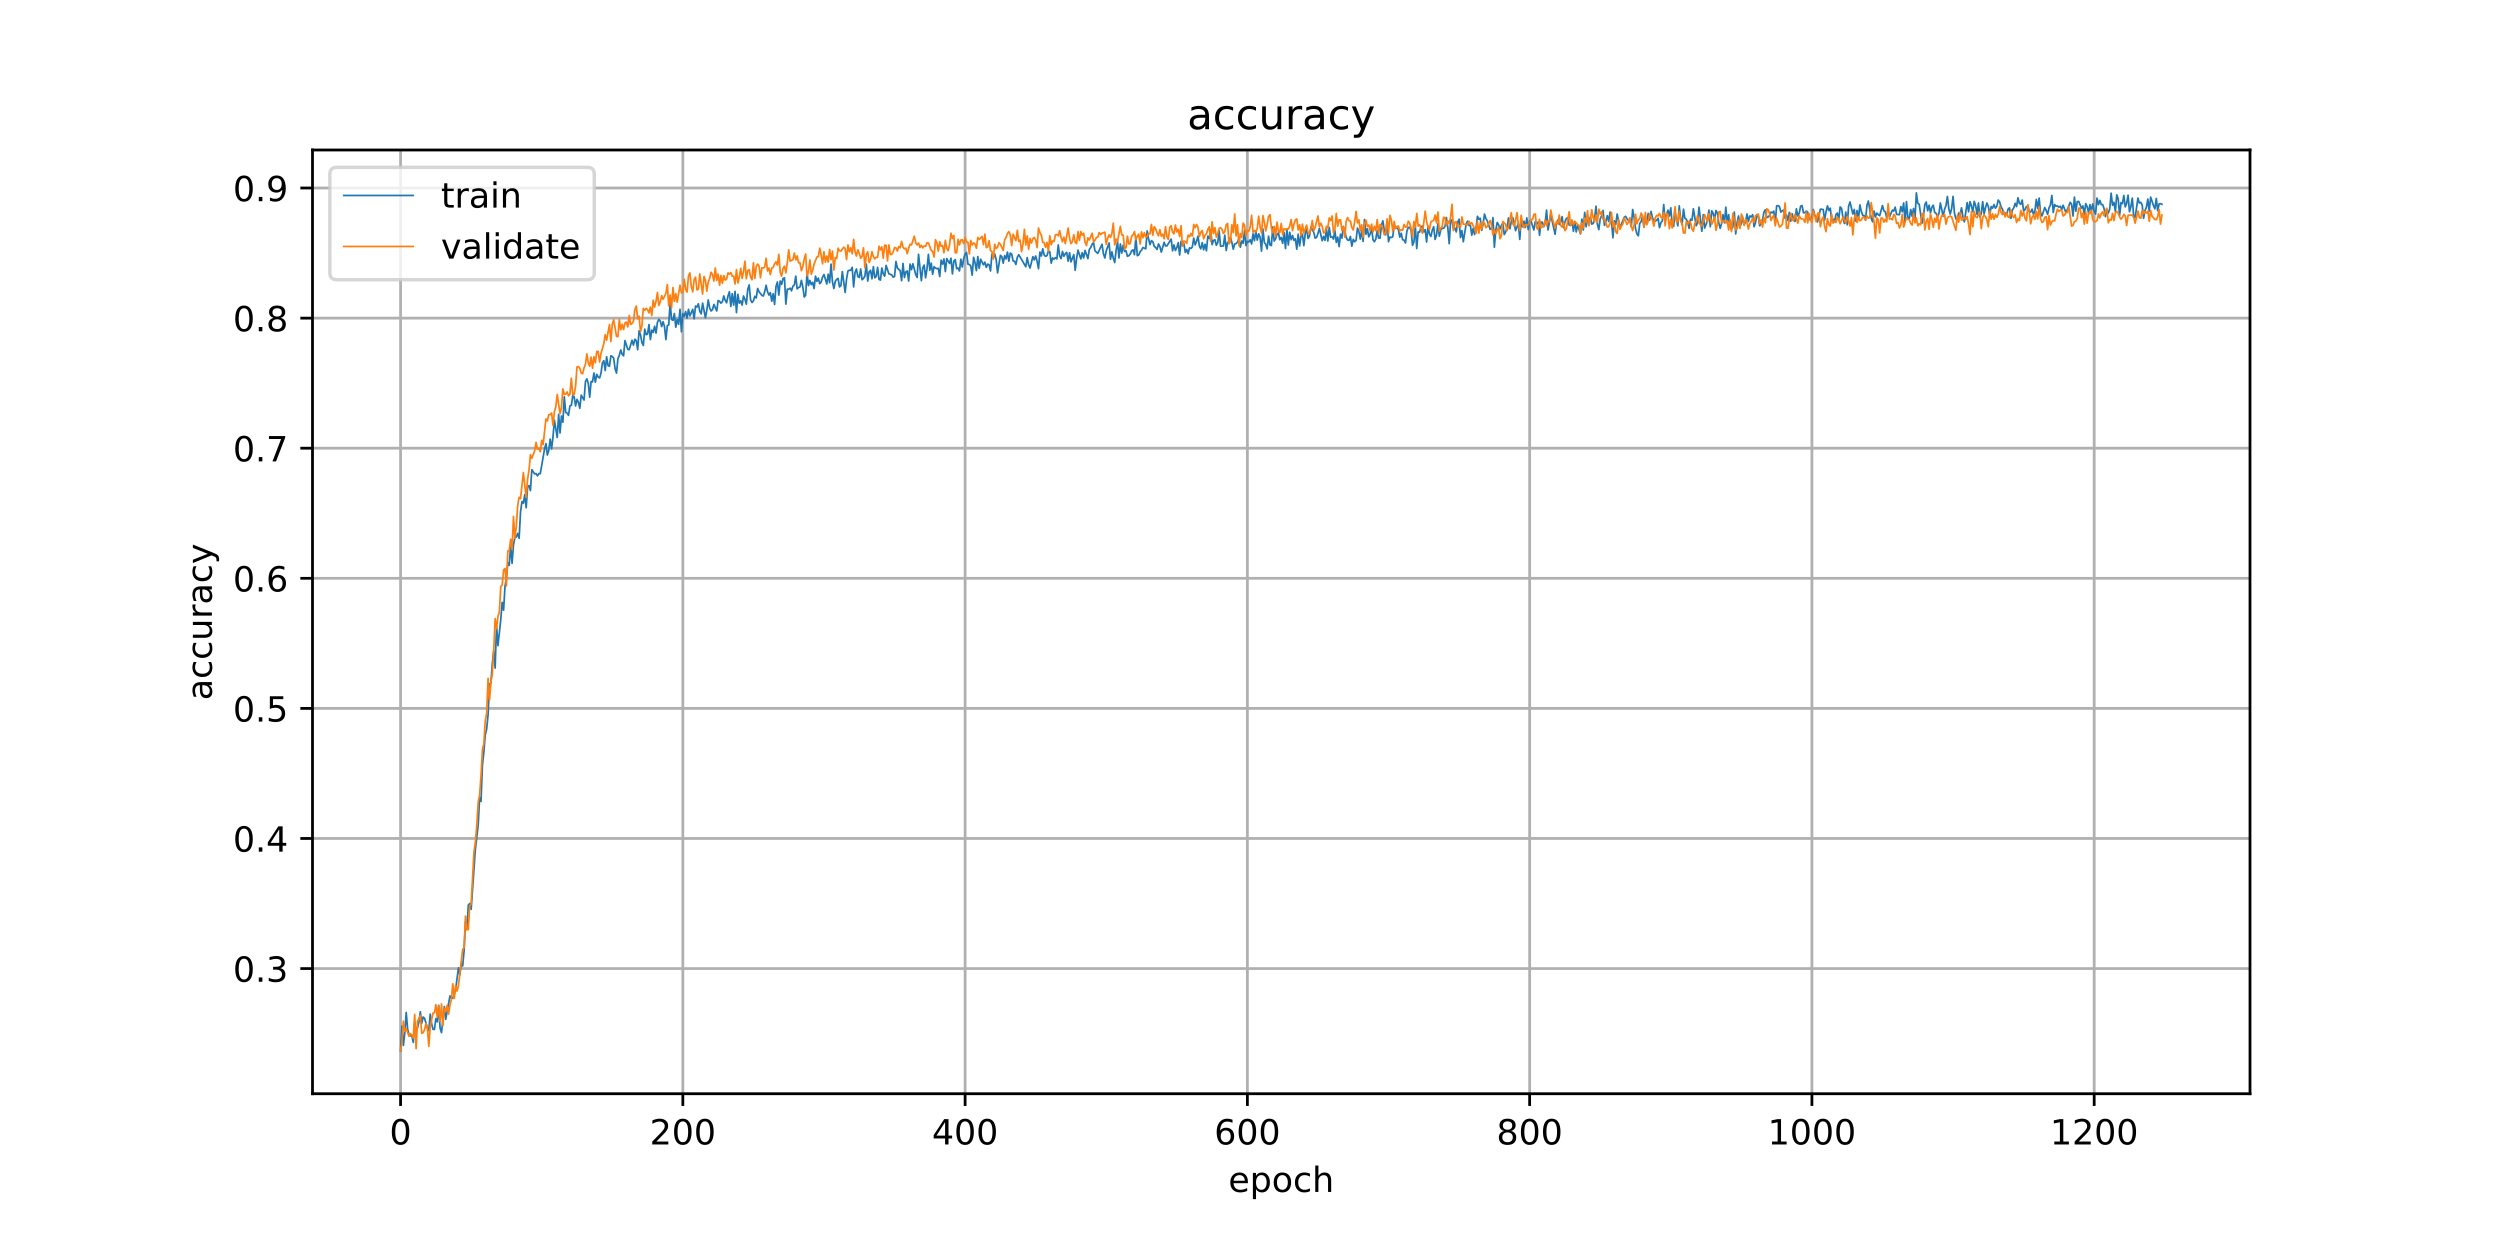 <?xml version="1.0" encoding="utf-8" standalone="no"?>
<!DOCTYPE svg PUBLIC "-//W3C//DTD SVG 1.1//EN"
  "http://www.w3.org/Graphics/SVG/1.1/DTD/svg11.dtd">
<!-- Created with matplotlib (https://matplotlib.org/) -->
<svg height="360pt" version="1.1" viewBox="0 0 720 360" width="720pt" xmlns="http://www.w3.org/2000/svg" xmlns:xlink="http://www.w3.org/1999/xlink">
 <defs>
  <style type="text/css">
*{stroke-linecap:butt;stroke-linejoin:round;}
  </style>
 </defs>
 <g id="figure_1">
  <g id="patch_1">
   <path d="M 0 360 
L 720 360 
L 720 0 
L 0 0 
z
" style="fill:#ffffff;"/>
  </g>
  <g id="axes_1">
   <g id="patch_2">
    <path d="M 90 315 
L 648 315 
L 648 43.2 
L 90 43.2 
z
" style="fill:#ffffff;"/>
   </g>
   <g id="matplotlib.axis_1">
    <g id="xtick_1">
     <g id="line2d_1">
      <path clip-path="url(#pc67de15a74)" d="M 115.364 315 
L 115.364 43.2 
" style="fill:none;stroke:#b0b0b0;stroke-linecap:square;stroke-width:0.8;"/>
     </g>
     <g id="line2d_2">
      <defs>
       <path d="M 0 0 
L 0 3.5 
" id="md5ffe613c5" style="stroke:#000000;stroke-width:0.8;"/>
      </defs>
      <g>
       <use style="stroke:#000000;stroke-width:0.8;" x="115.364" xlink:href="#md5ffe613c5" y="315"/>
      </g>
     </g>
     <g id="text_1">
      <!-- 0 -->
      <defs>
       <path d="M 31.781 66.406 
Q 24.172 66.406 20.328 58.906 
Q 16.5 51.422 16.5 36.375 
Q 16.5 21.391 20.328 13.891 
Q 24.172 6.391 31.781 6.391 
Q 39.453 6.391 43.281 13.891 
Q 47.125 21.391 47.125 36.375 
Q 47.125 51.422 43.281 58.906 
Q 39.453 66.406 31.781 66.406 
z
M 31.781 74.219 
Q 44.047 74.219 50.516 64.516 
Q 56.984 54.828 56.984 36.375 
Q 56.984 17.969 50.516 8.266 
Q 44.047 -1.422 31.781 -1.422 
Q 19.531 -1.422 13.062 8.266 
Q 6.594 17.969 6.594 36.375 
Q 6.594 54.828 13.062 64.516 
Q 19.531 74.219 31.781 74.219 
z
" id="DejaVuSans-48"/>
      </defs>
      <g transform="translate(112.182 329.598)scale(0.1 -0.1)">
       <use xlink:href="#DejaVuSans-48"/>
      </g>
     </g>
    </g>
    <g id="xtick_2">
     <g id="line2d_3">
      <path clip-path="url(#pc67de15a74)" d="M 196.657 315 
L 196.657 43.2 
" style="fill:none;stroke:#b0b0b0;stroke-linecap:square;stroke-width:0.8;"/>
     </g>
     <g id="line2d_4">
      <g>
       <use style="stroke:#000000;stroke-width:0.8;" x="196.657" xlink:href="#md5ffe613c5" y="315"/>
      </g>
     </g>
     <g id="text_2">
      <!-- 200 -->
      <defs>
       <path d="M 19.188 8.297 
L 53.609 8.297 
L 53.609 0 
L 7.328 0 
L 7.328 8.297 
Q 12.938 14.109 22.625 23.891 
Q 32.328 33.688 34.812 36.531 
Q 39.547 41.844 41.422 45.531 
Q 43.312 49.219 43.312 52.781 
Q 43.312 58.594 39.234 62.25 
Q 35.156 65.922 28.609 65.922 
Q 23.969 65.922 18.812 64.312 
Q 13.672 62.703 7.812 59.422 
L 7.812 69.391 
Q 13.766 71.781 18.938 73 
Q 24.125 74.219 28.422 74.219 
Q 39.75 74.219 46.484 68.547 
Q 53.219 62.891 53.219 53.422 
Q 53.219 48.922 51.531 44.891 
Q 49.859 40.875 45.406 35.406 
Q 44.188 33.984 37.641 27.219 
Q 31.109 20.453 19.188 8.297 
z
" id="DejaVuSans-50"/>
      </defs>
      <g transform="translate(187.114 329.598)scale(0.1 -0.1)">
       <use xlink:href="#DejaVuSans-50"/>
       <use x="63.623" xlink:href="#DejaVuSans-48"/>
       <use x="127.246" xlink:href="#DejaVuSans-48"/>
      </g>
     </g>
    </g>
    <g id="xtick_3">
     <g id="line2d_5">
      <path clip-path="url(#pc67de15a74)" d="M 277.951 315 
L 277.951 43.2 
" style="fill:none;stroke:#b0b0b0;stroke-linecap:square;stroke-width:0.8;"/>
     </g>
     <g id="line2d_6">
      <g>
       <use style="stroke:#000000;stroke-width:0.8;" x="277.951" xlink:href="#md5ffe613c5" y="315"/>
      </g>
     </g>
     <g id="text_3">
      <!-- 400 -->
      <defs>
       <path d="M 37.797 64.312 
L 12.891 25.391 
L 37.797 25.391 
z
M 35.203 72.906 
L 47.609 72.906 
L 47.609 25.391 
L 58.016 25.391 
L 58.016 17.188 
L 47.609 17.188 
L 47.609 0 
L 37.797 0 
L 37.797 17.188 
L 4.891 17.188 
L 4.891 26.703 
z
" id="DejaVuSans-52"/>
      </defs>
      <g transform="translate(268.407 329.598)scale(0.1 -0.1)">
       <use xlink:href="#DejaVuSans-52"/>
       <use x="63.623" xlink:href="#DejaVuSans-48"/>
       <use x="127.246" xlink:href="#DejaVuSans-48"/>
      </g>
     </g>
    </g>
    <g id="xtick_4">
     <g id="line2d_7">
      <path clip-path="url(#pc67de15a74)" d="M 359.245 315 
L 359.245 43.2 
" style="fill:none;stroke:#b0b0b0;stroke-linecap:square;stroke-width:0.8;"/>
     </g>
     <g id="line2d_8">
      <g>
       <use style="stroke:#000000;stroke-width:0.8;" x="359.245" xlink:href="#md5ffe613c5" y="315"/>
      </g>
     </g>
     <g id="text_4">
      <!-- 600 -->
      <defs>
       <path d="M 33.016 40.375 
Q 26.375 40.375 22.484 35.828 
Q 18.609 31.297 18.609 23.391 
Q 18.609 15.531 22.484 10.953 
Q 26.375 6.391 33.016 6.391 
Q 39.656 6.391 43.531 10.953 
Q 47.406 15.531 47.406 23.391 
Q 47.406 31.297 43.531 35.828 
Q 39.656 40.375 33.016 40.375 
z
M 52.594 71.297 
L 52.594 62.312 
Q 48.875 64.062 45.094 64.984 
Q 41.312 65.922 37.594 65.922 
Q 27.828 65.922 22.672 59.328 
Q 17.531 52.734 16.797 39.406 
Q 19.672 43.656 24.016 45.922 
Q 28.375 48.188 33.594 48.188 
Q 44.578 48.188 50.953 41.516 
Q 57.328 34.859 57.328 23.391 
Q 57.328 12.156 50.688 5.359 
Q 44.047 -1.422 33.016 -1.422 
Q 20.359 -1.422 13.672 8.266 
Q 6.984 17.969 6.984 36.375 
Q 6.984 53.656 15.188 63.938 
Q 23.391 74.219 37.203 74.219 
Q 40.922 74.219 44.703 73.484 
Q 48.484 72.75 52.594 71.297 
z
" id="DejaVuSans-54"/>
      </defs>
      <g transform="translate(349.701 329.598)scale(0.1 -0.1)">
       <use xlink:href="#DejaVuSans-54"/>
       <use x="63.623" xlink:href="#DejaVuSans-48"/>
       <use x="127.246" xlink:href="#DejaVuSans-48"/>
      </g>
     </g>
    </g>
    <g id="xtick_5">
     <g id="line2d_9">
      <path clip-path="url(#pc67de15a74)" d="M 440.538 315 
L 440.538 43.2 
" style="fill:none;stroke:#b0b0b0;stroke-linecap:square;stroke-width:0.8;"/>
     </g>
     <g id="line2d_10">
      <g>
       <use style="stroke:#000000;stroke-width:0.8;" x="440.538" xlink:href="#md5ffe613c5" y="315"/>
      </g>
     </g>
     <g id="text_5">
      <!-- 800 -->
      <defs>
       <path d="M 31.781 34.625 
Q 24.75 34.625 20.719 30.859 
Q 16.703 27.094 16.703 20.516 
Q 16.703 13.922 20.719 10.156 
Q 24.75 6.391 31.781 6.391 
Q 38.812 6.391 42.859 10.172 
Q 46.922 13.969 46.922 20.516 
Q 46.922 27.094 42.891 30.859 
Q 38.875 34.625 31.781 34.625 
z
M 21.922 38.812 
Q 15.578 40.375 12.031 44.719 
Q 8.5 49.078 8.5 55.328 
Q 8.5 64.062 14.719 69.141 
Q 20.953 74.219 31.781 74.219 
Q 42.672 74.219 48.875 69.141 
Q 55.078 64.062 55.078 55.328 
Q 55.078 49.078 51.531 44.719 
Q 48 40.375 41.703 38.812 
Q 48.828 37.156 52.797 32.312 
Q 56.781 27.484 56.781 20.516 
Q 56.781 9.906 50.312 4.234 
Q 43.844 -1.422 31.781 -1.422 
Q 19.734 -1.422 13.25 4.234 
Q 6.781 9.906 6.781 20.516 
Q 6.781 27.484 10.781 32.312 
Q 14.797 37.156 21.922 38.812 
z
M 18.312 54.391 
Q 18.312 48.734 21.844 45.562 
Q 25.391 42.391 31.781 42.391 
Q 38.141 42.391 41.719 45.562 
Q 45.312 48.734 45.312 54.391 
Q 45.312 60.062 41.719 63.234 
Q 38.141 66.406 31.781 66.406 
Q 25.391 66.406 21.844 63.234 
Q 18.312 60.062 18.312 54.391 
z
" id="DejaVuSans-56"/>
      </defs>
      <g transform="translate(430.995 329.598)scale(0.1 -0.1)">
       <use xlink:href="#DejaVuSans-56"/>
       <use x="63.623" xlink:href="#DejaVuSans-48"/>
       <use x="127.246" xlink:href="#DejaVuSans-48"/>
      </g>
     </g>
    </g>
    <g id="xtick_6">
     <g id="line2d_11">
      <path clip-path="url(#pc67de15a74)" d="M 521.832 315 
L 521.832 43.2 
" style="fill:none;stroke:#b0b0b0;stroke-linecap:square;stroke-width:0.8;"/>
     </g>
     <g id="line2d_12">
      <g>
       <use style="stroke:#000000;stroke-width:0.8;" x="521.832" xlink:href="#md5ffe613c5" y="315"/>
      </g>
     </g>
     <g id="text_6">
      <!-- 1000 -->
      <defs>
       <path d="M 12.406 8.297 
L 28.516 8.297 
L 28.516 63.922 
L 10.984 60.406 
L 10.984 69.391 
L 28.422 72.906 
L 38.281 72.906 
L 38.281 8.297 
L 54.391 8.297 
L 54.391 0 
L 12.406 0 
z
" id="DejaVuSans-49"/>
      </defs>
      <g transform="translate(509.107 329.598)scale(0.1 -0.1)">
       <use xlink:href="#DejaVuSans-49"/>
       <use x="63.623" xlink:href="#DejaVuSans-48"/>
       <use x="127.246" xlink:href="#DejaVuSans-48"/>
       <use x="190.869" xlink:href="#DejaVuSans-48"/>
      </g>
     </g>
    </g>
    <g id="xtick_7">
     <g id="line2d_13">
      <path clip-path="url(#pc67de15a74)" d="M 603.126 315 
L 603.126 43.2 
" style="fill:none;stroke:#b0b0b0;stroke-linecap:square;stroke-width:0.8;"/>
     </g>
     <g id="line2d_14">
      <g>
       <use style="stroke:#000000;stroke-width:0.8;" x="603.126" xlink:href="#md5ffe613c5" y="315"/>
      </g>
     </g>
     <g id="text_7">
      <!-- 1200 -->
      <g transform="translate(590.401 329.598)scale(0.1 -0.1)">
       <use xlink:href="#DejaVuSans-49"/>
       <use x="63.623" xlink:href="#DejaVuSans-50"/>
       <use x="127.246" xlink:href="#DejaVuSans-48"/>
       <use x="190.869" xlink:href="#DejaVuSans-48"/>
      </g>
     </g>
    </g>
    <g id="text_8">
     <!-- epoch -->
     <defs>
      <path d="M 56.203 29.594 
L 56.203 25.203 
L 14.891 25.203 
Q 15.484 15.922 20.484 11.062 
Q 25.484 6.203 34.422 6.203 
Q 39.594 6.203 44.453 7.469 
Q 49.312 8.734 54.109 11.281 
L 54.109 2.781 
Q 49.266 0.734 44.188 -0.344 
Q 39.109 -1.422 33.891 -1.422 
Q 20.797 -1.422 13.156 6.188 
Q 5.516 13.812 5.516 26.812 
Q 5.516 40.234 12.766 48.109 
Q 20.016 56 32.328 56 
Q 43.359 56 49.781 48.891 
Q 56.203 41.797 56.203 29.594 
z
M 47.219 32.234 
Q 47.125 39.594 43.094 43.984 
Q 39.062 48.391 32.422 48.391 
Q 24.906 48.391 20.391 44.141 
Q 15.875 39.891 15.188 32.172 
z
" id="DejaVuSans-101"/>
      <path d="M 18.109 8.203 
L 18.109 -20.797 
L 9.078 -20.797 
L 9.078 54.688 
L 18.109 54.688 
L 18.109 46.391 
Q 20.953 51.266 25.266 53.625 
Q 29.594 56 35.594 56 
Q 45.562 56 51.781 48.094 
Q 58.016 40.188 58.016 27.297 
Q 58.016 14.406 51.781 6.484 
Q 45.562 -1.422 35.594 -1.422 
Q 29.594 -1.422 25.266 0.953 
Q 20.953 3.328 18.109 8.203 
z
M 48.688 27.297 
Q 48.688 37.203 44.609 42.844 
Q 40.531 48.484 33.406 48.484 
Q 26.266 48.484 22.188 42.844 
Q 18.109 37.203 18.109 27.297 
Q 18.109 17.391 22.188 11.75 
Q 26.266 6.109 33.406 6.109 
Q 40.531 6.109 44.609 11.75 
Q 48.688 17.391 48.688 27.297 
z
" id="DejaVuSans-112"/>
      <path d="M 30.609 48.391 
Q 23.391 48.391 19.188 42.75 
Q 14.984 37.109 14.984 27.297 
Q 14.984 17.484 19.156 11.844 
Q 23.344 6.203 30.609 6.203 
Q 37.797 6.203 41.984 11.859 
Q 46.188 17.531 46.188 27.297 
Q 46.188 37.016 41.984 42.703 
Q 37.797 48.391 30.609 48.391 
z
M 30.609 56 
Q 42.328 56 49.016 48.375 
Q 55.719 40.766 55.719 27.297 
Q 55.719 13.875 49.016 6.219 
Q 42.328 -1.422 30.609 -1.422 
Q 18.844 -1.422 12.172 6.219 
Q 5.516 13.875 5.516 27.297 
Q 5.516 40.766 12.172 48.375 
Q 18.844 56 30.609 56 
z
" id="DejaVuSans-111"/>
      <path d="M 48.781 52.594 
L 48.781 44.188 
Q 44.969 46.297 41.141 47.344 
Q 37.312 48.391 33.406 48.391 
Q 24.656 48.391 19.812 42.844 
Q 14.984 37.312 14.984 27.297 
Q 14.984 17.281 19.812 11.734 
Q 24.656 6.203 33.406 6.203 
Q 37.312 6.203 41.141 7.25 
Q 44.969 8.297 48.781 10.406 
L 48.781 2.094 
Q 45.016 0.344 40.984 -0.531 
Q 36.969 -1.422 32.422 -1.422 
Q 20.062 -1.422 12.781 6.344 
Q 5.516 14.109 5.516 27.297 
Q 5.516 40.672 12.859 48.328 
Q 20.219 56 33.016 56 
Q 37.156 56 41.109 55.141 
Q 45.062 54.297 48.781 52.594 
z
" id="DejaVuSans-99"/>
      <path d="M 54.891 33.016 
L 54.891 0 
L 45.906 0 
L 45.906 32.719 
Q 45.906 40.484 42.875 44.328 
Q 39.844 48.188 33.797 48.188 
Q 26.516 48.188 22.312 43.547 
Q 18.109 38.922 18.109 30.906 
L 18.109 0 
L 9.078 0 
L 9.078 75.984 
L 18.109 75.984 
L 18.109 46.188 
Q 21.344 51.125 25.703 53.562 
Q 30.078 56 35.797 56 
Q 45.219 56 50.047 50.172 
Q 54.891 44.344 54.891 33.016 
z
" id="DejaVuSans-104"/>
     </defs>
     <g transform="translate(353.772 343.277)scale(0.1 -0.1)">
      <use xlink:href="#DejaVuSans-101"/>
      <use x="61.523" xlink:href="#DejaVuSans-112"/>
      <use x="125" xlink:href="#DejaVuSans-111"/>
      <use x="186.182" xlink:href="#DejaVuSans-99"/>
      <use x="241.162" xlink:href="#DejaVuSans-104"/>
     </g>
    </g>
   </g>
   <g id="matplotlib.axis_2">
    <g id="ytick_1">
     <g id="line2d_15">
      <path clip-path="url(#pc67de15a74)" d="M 90 278.948 
L 648 278.948 
" style="fill:none;stroke:#b0b0b0;stroke-linecap:square;stroke-width:0.8;"/>
     </g>
     <g id="line2d_16">
      <defs>
       <path d="M 0 0 
L -3.5 0 
" id="m69bdc59f8f" style="stroke:#000000;stroke-width:0.8;"/>
      </defs>
      <g>
       <use style="stroke:#000000;stroke-width:0.8;" x="90" xlink:href="#m69bdc59f8f" y="278.948"/>
      </g>
     </g>
     <g id="text_9">
      <!-- 0.3 -->
      <defs>
       <path d="M 10.688 12.406 
L 21 12.406 
L 21 0 
L 10.688 0 
z
" id="DejaVuSans-46"/>
       <path d="M 40.578 39.312 
Q 47.656 37.797 51.625 33 
Q 55.609 28.219 55.609 21.188 
Q 55.609 10.406 48.188 4.484 
Q 40.766 -1.422 27.094 -1.422 
Q 22.516 -1.422 17.656 -0.516 
Q 12.797 0.391 7.625 2.203 
L 7.625 11.719 
Q 11.719 9.328 16.594 8.109 
Q 21.484 6.891 26.812 6.891 
Q 36.078 6.891 40.938 10.547 
Q 45.797 14.203 45.797 21.188 
Q 45.797 27.641 41.281 31.266 
Q 36.766 34.906 28.719 34.906 
L 20.219 34.906 
L 20.219 43.016 
L 29.109 43.016 
Q 36.375 43.016 40.234 45.922 
Q 44.094 48.828 44.094 54.297 
Q 44.094 59.906 40.109 62.906 
Q 36.141 65.922 28.719 65.922 
Q 24.656 65.922 20.016 65.031 
Q 15.375 64.156 9.812 62.312 
L 9.812 71.094 
Q 15.438 72.656 20.344 73.438 
Q 25.25 74.219 29.594 74.219 
Q 40.828 74.219 47.359 69.109 
Q 53.906 64.016 53.906 55.328 
Q 53.906 49.266 50.438 45.094 
Q 46.969 40.922 40.578 39.312 
z
" id="DejaVuSans-51"/>
      </defs>
      <g transform="translate(67.097 282.747)scale(0.1 -0.1)">
       <use xlink:href="#DejaVuSans-48"/>
       <use x="63.623" xlink:href="#DejaVuSans-46"/>
       <use x="95.41" xlink:href="#DejaVuSans-51"/>
      </g>
     </g>
    </g>
    <g id="ytick_2">
     <g id="line2d_17">
      <path clip-path="url(#pc67de15a74)" d="M 90 241.482 
L 648 241.482 
" style="fill:none;stroke:#b0b0b0;stroke-linecap:square;stroke-width:0.8;"/>
     </g>
     <g id="line2d_18">
      <g>
       <use style="stroke:#000000;stroke-width:0.8;" x="90" xlink:href="#m69bdc59f8f" y="241.482"/>
      </g>
     </g>
     <g id="text_10">
      <!-- 0.4 -->
      <g transform="translate(67.097 245.281)scale(0.1 -0.1)">
       <use xlink:href="#DejaVuSans-48"/>
       <use x="63.623" xlink:href="#DejaVuSans-46"/>
       <use x="95.41" xlink:href="#DejaVuSans-52"/>
      </g>
     </g>
    </g>
    <g id="ytick_3">
     <g id="line2d_19">
      <path clip-path="url(#pc67de15a74)" d="M 90 204.015 
L 648 204.015 
" style="fill:none;stroke:#b0b0b0;stroke-linecap:square;stroke-width:0.8;"/>
     </g>
     <g id="line2d_20">
      <g>
       <use style="stroke:#000000;stroke-width:0.8;" x="90" xlink:href="#m69bdc59f8f" y="204.015"/>
      </g>
     </g>
     <g id="text_11">
      <!-- 0.5 -->
      <defs>
       <path d="M 10.797 72.906 
L 49.516 72.906 
L 49.516 64.594 
L 19.828 64.594 
L 19.828 46.734 
Q 21.969 47.469 24.109 47.828 
Q 26.266 48.188 28.422 48.188 
Q 40.625 48.188 47.75 41.5 
Q 54.891 34.812 54.891 23.391 
Q 54.891 11.625 47.562 5.094 
Q 40.234 -1.422 26.906 -1.422 
Q 22.312 -1.422 17.547 -0.641 
Q 12.797 0.141 7.719 1.703 
L 7.719 11.625 
Q 12.109 9.234 16.797 8.062 
Q 21.484 6.891 26.703 6.891 
Q 35.156 6.891 40.078 11.328 
Q 45.016 15.766 45.016 23.391 
Q 45.016 31 40.078 35.438 
Q 35.156 39.891 26.703 39.891 
Q 22.75 39.891 18.812 39.016 
Q 14.891 38.141 10.797 36.281 
z
" id="DejaVuSans-53"/>
      </defs>
      <g transform="translate(67.097 207.814)scale(0.1 -0.1)">
       <use xlink:href="#DejaVuSans-48"/>
       <use x="63.623" xlink:href="#DejaVuSans-46"/>
       <use x="95.41" xlink:href="#DejaVuSans-53"/>
      </g>
     </g>
    </g>
    <g id="ytick_4">
     <g id="line2d_21">
      <path clip-path="url(#pc67de15a74)" d="M 90 166.549 
L 648 166.549 
" style="fill:none;stroke:#b0b0b0;stroke-linecap:square;stroke-width:0.8;"/>
     </g>
     <g id="line2d_22">
      <g>
       <use style="stroke:#000000;stroke-width:0.8;" x="90" xlink:href="#m69bdc59f8f" y="166.549"/>
      </g>
     </g>
     <g id="text_12">
      <!-- 0.6 -->
      <g transform="translate(67.097 170.348)scale(0.1 -0.1)">
       <use xlink:href="#DejaVuSans-48"/>
       <use x="63.623" xlink:href="#DejaVuSans-46"/>
       <use x="95.41" xlink:href="#DejaVuSans-54"/>
      </g>
     </g>
    </g>
    <g id="ytick_5">
     <g id="line2d_23">
      <path clip-path="url(#pc67de15a74)" d="M 90 129.082 
L 648 129.082 
" style="fill:none;stroke:#b0b0b0;stroke-linecap:square;stroke-width:0.8;"/>
     </g>
     <g id="line2d_24">
      <g>
       <use style="stroke:#000000;stroke-width:0.8;" x="90" xlink:href="#m69bdc59f8f" y="129.082"/>
      </g>
     </g>
     <g id="text_13">
      <!-- 0.7 -->
      <defs>
       <path d="M 8.203 72.906 
L 55.078 72.906 
L 55.078 68.703 
L 28.609 0 
L 18.312 0 
L 43.219 64.594 
L 8.203 64.594 
z
" id="DejaVuSans-55"/>
      </defs>
      <g transform="translate(67.097 132.882)scale(0.1 -0.1)">
       <use xlink:href="#DejaVuSans-48"/>
       <use x="63.623" xlink:href="#DejaVuSans-46"/>
       <use x="95.41" xlink:href="#DejaVuSans-55"/>
      </g>
     </g>
    </g>
    <g id="ytick_6">
     <g id="line2d_25">
      <path clip-path="url(#pc67de15a74)" d="M 90 91.616 
L 648 91.616 
" style="fill:none;stroke:#b0b0b0;stroke-linecap:square;stroke-width:0.8;"/>
     </g>
     <g id="line2d_26">
      <g>
       <use style="stroke:#000000;stroke-width:0.8;" x="90" xlink:href="#m69bdc59f8f" y="91.616"/>
      </g>
     </g>
     <g id="text_14">
      <!-- 0.8 -->
      <g transform="translate(67.097 95.415)scale(0.1 -0.1)">
       <use xlink:href="#DejaVuSans-48"/>
       <use x="63.623" xlink:href="#DejaVuSans-46"/>
       <use x="95.41" xlink:href="#DejaVuSans-56"/>
      </g>
     </g>
    </g>
    <g id="ytick_7">
     <g id="line2d_27">
      <path clip-path="url(#pc67de15a74)" d="M 90 54.15 
L 648 54.15 
" style="fill:none;stroke:#b0b0b0;stroke-linecap:square;stroke-width:0.8;"/>
     </g>
     <g id="line2d_28">
      <g>
       <use style="stroke:#000000;stroke-width:0.8;" x="90" xlink:href="#m69bdc59f8f" y="54.15"/>
      </g>
     </g>
     <g id="text_15">
      <!-- 0.9 -->
      <defs>
       <path d="M 10.984 1.516 
L 10.984 10.5 
Q 14.703 8.734 18.5 7.812 
Q 22.312 6.891 25.984 6.891 
Q 35.75 6.891 40.891 13.453 
Q 46.047 20.016 46.781 33.406 
Q 43.953 29.203 39.594 26.953 
Q 35.25 24.703 29.984 24.703 
Q 19.047 24.703 12.672 31.312 
Q 6.297 37.938 6.297 49.422 
Q 6.297 60.641 12.938 67.422 
Q 19.578 74.219 30.609 74.219 
Q 43.266 74.219 49.922 64.516 
Q 56.594 54.828 56.594 36.375 
Q 56.594 19.141 48.406 8.859 
Q 40.234 -1.422 26.422 -1.422 
Q 22.703 -1.422 18.891 -0.688 
Q 15.094 0.047 10.984 1.516 
z
M 30.609 32.422 
Q 37.25 32.422 41.125 36.953 
Q 45.016 41.5 45.016 49.422 
Q 45.016 57.281 41.125 61.844 
Q 37.25 66.406 30.609 66.406 
Q 23.969 66.406 20.094 61.844 
Q 16.219 57.281 16.219 49.422 
Q 16.219 41.5 20.094 36.953 
Q 23.969 32.422 30.609 32.422 
z
" id="DejaVuSans-57"/>
      </defs>
      <g transform="translate(67.097 57.949)scale(0.1 -0.1)">
       <use xlink:href="#DejaVuSans-48"/>
       <use x="63.623" xlink:href="#DejaVuSans-46"/>
       <use x="95.41" xlink:href="#DejaVuSans-57"/>
      </g>
     </g>
    </g>
    <g id="text_16">
     <!-- accuracy -->
     <defs>
      <path d="M 34.281 27.484 
Q 23.391 27.484 19.188 25 
Q 14.984 22.516 14.984 16.5 
Q 14.984 11.719 18.141 8.906 
Q 21.297 6.109 26.703 6.109 
Q 34.188 6.109 38.703 11.406 
Q 43.219 16.703 43.219 25.484 
L 43.219 27.484 
z
M 52.203 31.203 
L 52.203 0 
L 43.219 0 
L 43.219 8.297 
Q 40.141 3.328 35.547 0.953 
Q 30.953 -1.422 24.312 -1.422 
Q 15.922 -1.422 10.953 3.297 
Q 6 8.016 6 15.922 
Q 6 25.141 12.172 29.828 
Q 18.359 34.516 30.609 34.516 
L 43.219 34.516 
L 43.219 35.406 
Q 43.219 41.609 39.141 45 
Q 35.062 48.391 27.688 48.391 
Q 23 48.391 18.547 47.266 
Q 14.109 46.141 10.016 43.891 
L 10.016 52.203 
Q 14.938 54.109 19.578 55.047 
Q 24.219 56 28.609 56 
Q 40.484 56 46.344 49.844 
Q 52.203 43.703 52.203 31.203 
z
" id="DejaVuSans-97"/>
      <path d="M 8.5 21.578 
L 8.5 54.688 
L 17.484 54.688 
L 17.484 21.922 
Q 17.484 14.156 20.5 10.266 
Q 23.531 6.391 29.594 6.391 
Q 36.859 6.391 41.078 11.031 
Q 45.312 15.672 45.312 23.688 
L 45.312 54.688 
L 54.297 54.688 
L 54.297 0 
L 45.312 0 
L 45.312 8.406 
Q 42.047 3.422 37.719 1 
Q 33.406 -1.422 27.688 -1.422 
Q 18.266 -1.422 13.375 4.438 
Q 8.5 10.297 8.5 21.578 
z
M 31.109 56 
z
" id="DejaVuSans-117"/>
      <path d="M 41.109 46.297 
Q 39.594 47.172 37.812 47.578 
Q 36.031 48 33.891 48 
Q 26.266 48 22.188 43.047 
Q 18.109 38.094 18.109 28.812 
L 18.109 0 
L 9.078 0 
L 9.078 54.688 
L 18.109 54.688 
L 18.109 46.188 
Q 20.953 51.172 25.484 53.578 
Q 30.031 56 36.531 56 
Q 37.453 56 38.578 55.875 
Q 39.703 55.766 41.062 55.516 
z
" id="DejaVuSans-114"/>
      <path d="M 32.172 -5.078 
Q 28.375 -14.844 24.75 -17.812 
Q 21.141 -20.797 15.094 -20.797 
L 7.906 -20.797 
L 7.906 -13.281 
L 13.188 -13.281 
Q 16.891 -13.281 18.938 -11.516 
Q 21 -9.766 23.484 -3.219 
L 25.094 0.875 
L 2.984 54.688 
L 12.5 54.688 
L 29.594 11.922 
L 46.688 54.688 
L 56.203 54.688 
z
" id="DejaVuSans-121"/>
     </defs>
     <g transform="translate(61.017 201.659)rotate(-90)scale(0.1 -0.1)">
      <use xlink:href="#DejaVuSans-97"/>
      <use x="61.279" xlink:href="#DejaVuSans-99"/>
      <use x="116.26" xlink:href="#DejaVuSans-99"/>
      <use x="171.24" xlink:href="#DejaVuSans-117"/>
      <use x="234.619" xlink:href="#DejaVuSans-114"/>
      <use x="275.732" xlink:href="#DejaVuSans-97"/>
      <use x="337.012" xlink:href="#DejaVuSans-99"/>
      <use x="391.992" xlink:href="#DejaVuSans-121"/>
     </g>
    </g>
   </g>
   <g id="line2d_29">
    <path clip-path="url(#pc67de15a74)" d="M 115.364 302.645 
L 115.77 295.527 
L 116.177 301.053 
L 116.583 297.4 
L 116.99 291.593 
L 117.396 296.37 
L 117.802 297.962 
L 118.209 298.337 
L 118.615 298.337 
L 119.022 300.21 
L 119.428 294.309 
L 119.835 296.932 
L 120.241 295.995 
L 120.648 294.309 
L 121.054 291.406 
L 121.461 294.684 
L 121.867 292.904 
L 122.274 293.279 
L 123.087 296.089 
L 123.493 296.838 
L 123.899 292.061 
L 124.306 294.778 
L 124.712 296.463 
L 125.119 296.463 
L 125.525 293.373 
L 125.932 294.309 
L 126.338 289.532 
L 126.745 296.089 
L 127.151 297.4 
L 127.964 289.907 
L 128.371 293.56 
L 129.59 286.816 
L 129.997 287.472 
L 130.403 287.472 
L 130.809 286.441 
L 131.216 285.036 
L 132.029 278.761 
L 132.435 280.728 
L 132.842 277.356 
L 133.248 278.199 
L 133.655 273.89 
L 134.061 265.366 
L 134.468 267.427 
L 134.874 260.683 
L 135.281 260.215 
L 135.687 261.901 
L 136.906 244.573 
L 137.719 237.641 
L 138.126 229.773 
L 138.532 230.804 
L 138.939 220.407 
L 139.345 216.66 
L 139.752 211.696 
L 140.158 209.916 
L 140.565 205.888 
L 140.971 196.99 
L 141.378 196.803 
L 141.784 191.183 
L 142.191 187.436 
L 142.597 192.401 
L 143.003 180.224 
L 143.41 185.938 
L 144.223 178.444 
L 144.629 173.48 
L 145.036 175.728 
L 145.442 168.89 
L 145.849 166.361 
L 146.255 162.053 
L 146.662 162.802 
L 147.068 157.088 
L 147.475 162.24 
L 147.881 156.901 
L 148.288 154.841 
L 148.694 154.653 
L 149.101 153.623 
L 149.507 155.028 
L 149.913 147.441 
L 150.32 144.444 
L 150.726 144.912 
L 151.133 142.477 
L 151.539 146.223 
L 151.946 140.229 
L 152.352 139.854 
L 152.759 141.259 
L 153.165 135.264 
L 153.978 136.482 
L 154.385 136.388 
L 154.791 137.044 
L 155.198 136.388 
L 155.604 136.388 
L 156.823 129.363 
L 157.23 127.771 
L 157.636 131.049 
L 158.043 129.738 
L 158.449 126.46 
L 158.856 129.27 
L 159.262 125.804 
L 159.669 121.027 
L 160.482 125.991 
L 160.888 119.341 
L 161.295 124.68 
L 161.701 119.809 
L 162.108 121.589 
L 162.514 114.283 
L 162.92 118.779 
L 163.327 118.966 
L 163.733 119.622 
L 164.14 116.906 
L 164.546 116.718 
L 164.953 114.002 
L 165.359 114.283 
L 165.766 116.906 
L 166.172 115.032 
L 166.579 115.875 
L 166.985 117.561 
L 167.392 113.815 
L 168.205 115.22 
L 168.611 109.881 
L 169.017 109.131 
L 169.424 110.443 
L 169.83 114.377 
L 170.237 109.881 
L 170.643 109.974 
L 171.05 107.446 
L 171.456 110.068 
L 171.863 107.82 
L 172.269 108.57 
L 172.676 108.85 
L 173.082 107.539 
L 173.489 104.542 
L 173.895 103.886 
L 174.302 106.696 
L 174.708 102.762 
L 175.115 105.291 
L 175.521 105.479 
L 175.927 102.481 
L 176.334 102.669 
L 176.74 103.137 
L 177.147 106.228 
L 177.553 107.446 
L 177.96 103.324 
L 178.366 102.294 
L 178.773 100.795 
L 179.179 102.013 
L 179.586 102.481 
L 179.992 98.079 
L 180.805 100.608 
L 181.212 100.702 
L 182.024 97.985 
L 182.431 99.39 
L 182.837 97.704 
L 183.244 98.079 
L 183.65 100.702 
L 184.057 95.269 
L 184.463 96.393 
L 184.87 98.641 
L 185.276 99.484 
L 185.683 94.801 
L 186.089 96.393 
L 186.496 96.206 
L 186.902 93.489 
L 187.309 97.798 
L 187.715 95.082 
L 188.122 95.737 
L 188.528 93.958 
L 188.934 95.925 
L 189.341 92.834 
L 189.747 91.991 
L 190.154 92.459 
L 190.56 94.051 
L 190.967 92.646 
L 191.373 94.051 
L 191.78 97.798 
L 192.186 93.77 
L 192.593 93.583 
L 192.999 87.12 
L 193.406 91.991 
L 193.812 92.272 
L 194.219 90.305 
L 194.625 94.239 
L 195.031 91.991 
L 195.438 93.396 
L 195.844 89.087 
L 196.251 95.55 
L 196.657 90.305 
L 197.064 91.148 
L 197.47 89.743 
L 197.877 91.616 
L 198.283 89.087 
L 198.69 90.96 
L 199.503 89.087 
L 199.909 91.803 
L 200.316 88.15 
L 200.722 88.431 
L 201.128 87.495 
L 201.535 89.649 
L 201.941 90.398 
L 202.348 87.307 
L 203.161 91.522 
L 203.567 89.274 
L 203.974 86.371 
L 204.38 88.712 
L 204.787 89.555 
L 205.193 89.181 
L 205.6 87.682 
L 206.413 89.555 
L 206.819 86.558 
L 207.226 86.745 
L 207.632 87.307 
L 208.038 86.933 
L 208.445 85.247 
L 208.851 86.464 
L 209.258 87.214 
L 209.664 85.247 
L 210.071 84.029 
L 210.477 88.244 
L 210.884 84.591 
L 211.29 87.869 
L 211.697 83.935 
L 212.103 90.024 
L 212.51 84.778 
L 212.916 87.307 
L 213.323 86.652 
L 213.729 87.869 
L 214.135 85.247 
L 214.542 86.183 
L 214.948 87.588 
L 215.355 83.28 
L 215.761 82.062 
L 216.168 86.371 
L 216.574 87.12 
L 216.981 86.652 
L 217.387 85.34 
L 217.794 85.809 
L 218.2 83.092 
L 218.607 84.029 
L 219.42 85.059 
L 219.826 85.247 
L 220.233 84.029 
L 220.639 82.156 
L 221.045 84.029 
L 221.452 84.966 
L 221.858 84.31 
L 222.265 86.745 
L 222.671 84.591 
L 223.078 87.682 
L 223.484 82.53 
L 223.891 81.219 
L 224.297 84.966 
L 224.704 80.938 
L 225.11 81.875 
L 225.517 80.189 
L 225.923 80.001 
L 226.33 87.588 
L 226.736 83.28 
L 227.142 83.28 
L 227.549 82.999 
L 227.955 83.748 
L 228.362 82.437 
L 228.768 82.062 
L 229.175 79.533 
L 229.581 83.186 
L 229.988 82.811 
L 230.394 82.624 
L 230.801 80.751 
L 231.207 82.624 
L 231.614 85.528 
L 232.02 85.059 
L 232.427 78.503 
L 232.833 82.249 
L 233.24 80.751 
L 233.646 81.968 
L 234.052 81.313 
L 234.459 83.092 
L 234.865 79.533 
L 235.272 81.032 
L 235.678 80.095 
L 236.085 81.687 
L 236.491 81.219 
L 236.898 79.814 
L 237.304 79.065 
L 238.117 81.781 
L 238.524 78.971 
L 238.93 81.406 
L 239.337 76.067 
L 239.743 81.125 
L 240.149 83.092 
L 240.556 81.032 
L 240.962 80.47 
L 241.369 80.189 
L 241.775 82.624 
L 242.182 82.249 
L 242.588 78.222 
L 243.401 84.216 
L 243.808 80.376 
L 244.214 78.034 
L 244.621 77.847 
L 245.027 77.847 
L 245.434 77.004 
L 245.84 82.624 
L 246.247 78.503 
L 246.653 77.472 
L 247.059 79.627 
L 247.466 79.908 
L 247.872 77.472 
L 248.279 80.563 
L 248.685 80.189 
L 249.092 79.533 
L 249.498 76.067 
L 249.905 80.938 
L 250.311 78.315 
L 250.718 77.847 
L 251.124 80.282 
L 251.531 76.817 
L 251.937 80.001 
L 252.344 79.627 
L 252.75 77.004 
L 253.156 80.47 
L 253.563 80.657 
L 253.969 77.191 
L 254.376 78.877 
L 254.782 79.533 
L 255.189 76.442 
L 256.002 78.877 
L 256.815 79.158 
L 257.221 79.814 
L 257.628 79.627 
L 258.034 75.318 
L 258.441 77.191 
L 259.253 77.941 
L 259.66 80.844 
L 260.066 75.88 
L 260.473 79.908 
L 260.879 78.315 
L 261.286 78.034 
L 261.692 80.938 
L 262.099 76.067 
L 262.505 77.66 
L 262.912 75.974 
L 263.725 79.065 
L 264.131 79.908 
L 264.538 73.257 
L 265.351 80.844 
L 265.757 77.098 
L 266.163 76.348 
L 266.57 80.001 
L 266.976 77.379 
L 267.383 73.257 
L 267.789 77.847 
L 268.196 75.786 
L 268.602 78.971 
L 269.009 76.817 
L 269.415 77.191 
L 269.822 77.379 
L 270.228 77.285 
L 270.635 79.627 
L 271.041 74.943 
L 271.448 76.067 
L 271.854 74.569 
L 272.26 78.222 
L 272.667 74.475 
L 273.48 75.88 
L 273.886 74.381 
L 274.293 78.877 
L 274.699 75.224 
L 275.106 74.756 
L 275.512 77.379 
L 275.919 77.191 
L 276.325 78.034 
L 276.732 74.662 
L 277.138 76.91 
L 277.545 74.475 
L 277.951 73.257 
L 278.358 72.695 
L 278.764 76.067 
L 279.17 76.161 
L 279.577 76.629 
L 279.983 79.252 
L 280.39 74.1 
L 280.796 75.599 
L 281.203 77.941 
L 281.609 73.913 
L 282.016 77.285 
L 282.422 74.662 
L 283.235 76.255 
L 283.642 75.505 
L 284.048 77.004 
L 284.455 76.067 
L 284.861 76.255 
L 285.267 78.034 
L 285.674 73.164 
L 286.08 74.194 
L 286.487 73.164 
L 286.893 74.756 
L 287.3 78.596 
L 288.113 73.538 
L 288.519 73.913 
L 288.926 75.786 
L 289.332 73.632 
L 289.739 74.569 
L 290.145 72.602 
L 290.552 75.224 
L 290.958 72.883 
L 291.365 73.164 
L 291.771 75.131 
L 292.177 75.224 
L 292.584 76.161 
L 292.99 74.1 
L 293.397 73.351 
L 295.429 76.817 
L 295.836 74.194 
L 296.242 76.255 
L 296.649 77.191 
L 297.462 73.913 
L 297.868 74.85 
L 298.274 73.726 
L 298.681 75.224 
L 299.087 77.379 
L 299.494 72.602 
L 299.9 73.726 
L 300.307 71.665 
L 300.713 73.445 
L 301.12 73.819 
L 301.526 73.632 
L 301.933 72.321 
L 302.339 72.508 
L 302.746 75.786 
L 303.152 74.288 
L 303.559 74.662 
L 303.965 74.194 
L 304.372 74.569 
L 304.778 70.541 
L 305.184 73.726 
L 305.591 74.475 
L 305.997 72.414 
L 306.404 73.819 
L 306.81 73.07 
L 307.217 72.695 
L 307.623 75.224 
L 308.03 72.789 
L 308.436 75.412 
L 309.249 73.351 
L 309.656 77.847 
L 310.062 74.381 
L 310.469 72.04 
L 311.281 74.569 
L 311.688 72.789 
L 312.094 74.288 
L 312.501 72.133 
L 313.314 74.475 
L 313.72 71.852 
L 314.127 71.29 
L 314.533 70.354 
L 314.94 69.885 
L 315.346 72.227 
L 316.159 72.976 
L 317.378 70.354 
L 317.785 73.07 
L 318.191 74.288 
L 318.598 72.227 
L 319.411 69.979 
L 319.817 74.662 
L 320.224 72.508 
L 320.63 74.381 
L 321.037 75.599 
L 321.443 72.04 
L 321.85 69.604 
L 322.256 74.288 
L 322.663 70.26 
L 323.069 72.883 
L 323.476 70.635 
L 323.882 72.414 
L 324.288 72.227 
L 324.695 73.819 
L 325.101 73.632 
L 325.508 73.164 
L 325.914 72.227 
L 326.321 71.946 
L 326.727 73.351 
L 327.134 68.199 
L 327.54 73.632 
L 327.947 73.445 
L 328.353 72.508 
L 328.76 72.04 
L 329.166 71.29 
L 329.979 71.665 
L 330.385 66.513 
L 330.792 68.855 
L 331.198 70.447 
L 331.605 69.323 
L 332.011 69.604 
L 332.418 70.916 
L 332.824 71.29 
L 333.231 71.852 
L 333.637 70.26 
L 334.044 71.009 
L 334.45 72.602 
L 335.263 69.792 
L 335.67 70.822 
L 336.076 70.822 
L 337.295 68.855 
L 337.702 72.227 
L 338.108 70.541 
L 338.515 72.133 
L 338.921 71.29 
L 339.328 69.885 
L 339.734 73.445 
L 340.141 69.511 
L 340.547 70.635 
L 340.954 70.166 
L 341.36 72.695 
L 341.767 71.852 
L 342.173 73.07 
L 342.58 71.384 
L 342.986 71.571 
L 343.392 71.103 
L 343.799 68.574 
L 344.205 70.541 
L 344.612 69.511 
L 345.018 68.012 
L 345.425 70.916 
L 345.831 71.665 
L 346.238 69.885 
L 346.644 71.946 
L 347.051 70.354 
L 347.457 72.227 
L 347.864 68.012 
L 348.27 68.668 
L 348.677 66.139 
L 349.083 70.447 
L 349.49 69.23 
L 349.896 69.042 
L 350.302 70.635 
L 350.709 69.885 
L 351.115 66.513 
L 351.522 70.916 
L 352.335 70.822 
L 352.741 67.731 
L 353.148 72.133 
L 353.554 69.792 
L 353.961 69.604 
L 354.367 68.293 
L 354.774 69.792 
L 355.18 71.759 
L 355.587 70.26 
L 355.993 70.166 
L 356.399 69.698 
L 356.806 68.761 
L 357.212 71.197 
L 357.619 69.417 
L 358.025 70.073 
L 358.432 66.42 
L 358.838 70.728 
L 359.245 69.511 
L 359.651 69.698 
L 360.058 69.042 
L 360.464 70.26 
L 360.871 67.356 
L 361.277 69.323 
L 361.684 66.513 
L 362.09 69.136 
L 362.497 67.356 
L 362.903 68.293 
L 363.309 72.321 
L 363.716 65.951 
L 364.122 69.792 
L 364.529 70.354 
L 364.935 71.665 
L 365.342 68.012 
L 365.748 70.541 
L 366.155 70.728 
L 366.561 65.389 
L 366.968 69.417 
L 367.374 68.761 
L 367.781 67.544 
L 368.187 67.075 
L 368.594 69.042 
L 369 68.387 
L 369.406 70.073 
L 369.813 66.982 
L 370.219 71.571 
L 370.626 66.045 
L 371.032 70.541 
L 371.439 66.888 
L 371.845 69.042 
L 372.252 67.825 
L 372.658 69.23 
L 373.065 68.761 
L 373.471 71.759 
L 373.878 67.45 
L 374.284 70.822 
L 374.691 67.918 
L 375.097 67.45 
L 375.503 70.728 
L 375.91 67.263 
L 376.316 65.764 
L 376.723 68.668 
L 377.129 68.012 
L 377.536 65.389 
L 378.349 66.888 
L 378.755 68.574 
L 379.162 68.387 
L 379.568 67.263 
L 379.975 65.764 
L 380.788 69.323 
L 381.194 68.106 
L 381.601 69.23 
L 382.007 65.858 
L 382.413 69.417 
L 382.82 65.483 
L 383.226 68.293 
L 383.633 68.199 
L 384.039 68.855 
L 384.446 66.42 
L 384.852 69.792 
L 385.259 68.293 
L 385.665 71.009 
L 386.072 67.45 
L 386.478 68.574 
L 386.885 65.202 
L 387.291 66.513 
L 387.698 68.387 
L 388.104 69.136 
L 388.51 69.23 
L 388.917 68.106 
L 389.323 70.916 
L 389.73 68.949 
L 390.136 69.604 
L 390.543 69.23 
L 390.949 65.67 
L 391.356 66.701 
L 391.762 68.855 
L 392.169 66.42 
L 392.575 69.511 
L 392.982 63.235 
L 393.388 67.45 
L 393.795 65.858 
L 394.201 68.199 
L 394.608 67.356 
L 395.014 65.577 
L 395.42 69.042 
L 395.827 69.604 
L 396.233 68.855 
L 396.64 66.42 
L 397.046 68.574 
L 397.453 68.574 
L 397.859 64.827 
L 398.266 63.61 
L 398.672 66.42 
L 399.079 67.637 
L 399.485 63.797 
L 399.892 69.604 
L 400.298 68.293 
L 400.705 68.387 
L 401.111 68.199 
L 401.517 65.015 
L 402.737 66.045 
L 403.143 68.293 
L 403.55 67.169 
L 403.956 69.042 
L 404.363 69.136 
L 404.769 69.979 
L 405.176 66.607 
L 405.582 65.483 
L 405.989 65.483 
L 406.395 66.42 
L 406.802 70.635 
L 407.208 69.698 
L 407.615 65.202 
L 408.021 71.571 
L 408.427 66.794 
L 408.834 66.888 
L 409.24 65.389 
L 409.647 65.108 
L 410.053 66.794 
L 410.46 66.139 
L 410.866 69.698 
L 411.273 65.202 
L 411.679 67.356 
L 412.086 68.106 
L 412.492 66.326 
L 412.899 65.296 
L 413.305 68.949 
L 413.712 67.731 
L 414.118 64.453 
L 414.524 68.012 
L 414.931 66.232 
L 415.337 65.764 
L 415.744 65.764 
L 416.15 65.202 
L 416.557 62.673 
L 416.963 65.483 
L 417.37 70.166 
L 417.776 63.516 
L 418.183 63.329 
L 418.589 65.951 
L 418.996 65.67 
L 419.402 66.794 
L 419.809 63.984 
L 420.215 63.141 
L 420.622 68.387 
L 421.028 66.42 
L 421.434 69.604 
L 422.247 64.546 
L 422.654 63.703 
L 423.06 64.921 
L 423.467 64.921 
L 423.873 67.731 
L 424.28 65.764 
L 424.686 67.544 
L 425.093 65.858 
L 425.499 62.298 
L 425.906 63.141 
L 426.312 62.86 
L 426.719 66.326 
L 427.125 64.546 
L 427.531 61.643 
L 427.938 62.954 
L 428.344 63.61 
L 429.157 66.045 
L 429.564 65.858 
L 429.97 62.673 
L 430.377 71.197 
L 430.783 66.326 
L 431.19 64.078 
L 431.596 64.734 
L 432.003 65.951 
L 432.409 64.921 
L 432.816 64.265 
L 433.222 67.544 
L 433.628 66.794 
L 434.035 65.577 
L 434.441 62.767 
L 434.848 65.858 
L 435.254 63.797 
L 435.661 62.673 
L 436.067 64.078 
L 436.474 66.42 
L 437.287 64.359 
L 437.693 68.949 
L 438.1 63.235 
L 438.506 65.296 
L 438.913 63.703 
L 439.319 65.483 
L 439.726 62.767 
L 440.132 66.139 
L 440.538 63.61 
L 440.945 63.703 
L 441.758 66.232 
L 442.164 63.797 
L 442.571 64.359 
L 442.977 63.984 
L 443.384 67.731 
L 443.79 63.984 
L 444.197 63.984 
L 444.603 65.296 
L 445.01 64.172 
L 445.416 60.519 
L 445.823 66.232 
L 446.635 61.83 
L 447.855 67.45 
L 448.261 64.359 
L 448.668 63.329 
L 449.074 64.64 
L 449.481 63.984 
L 449.887 62.392 
L 450.294 65.577 
L 450.7 63.891 
L 451.107 62.954 
L 451.513 62.673 
L 451.92 64.827 
L 452.326 64.921 
L 452.733 63.422 
L 453.139 66.607 
L 453.545 63.891 
L 453.952 66.794 
L 454.358 64.827 
L 455.171 67.356 
L 455.578 63.141 
L 455.984 66.232 
L 456.391 61.175 
L 456.797 65.296 
L 457.204 63.141 
L 457.61 63.984 
L 458.017 62.486 
L 458.423 64.546 
L 458.83 64.359 
L 459.236 63.048 
L 459.642 59.395 
L 460.049 64.546 
L 460.455 66.139 
L 460.862 63.048 
L 461.268 62.111 
L 461.675 60.613 
L 462.081 64.921 
L 462.488 63.797 
L 462.894 62.111 
L 463.301 63.797 
L 463.707 61.081 
L 464.114 63.797 
L 464.52 68.48 
L 464.927 63.61 
L 465.333 64.64 
L 465.74 61.643 
L 466.552 65.577 
L 467.772 62.579 
L 468.178 62.298 
L 468.585 63.048 
L 468.991 63.516 
L 469.398 63.516 
L 469.804 65.296 
L 470.211 60.332 
L 470.617 62.673 
L 471.024 65.764 
L 471.43 67.356 
L 471.837 67.918 
L 472.243 64.359 
L 472.649 63.797 
L 473.056 62.298 
L 473.462 65.296 
L 473.869 63.516 
L 474.275 63.891 
L 474.682 61.456 
L 475.088 63.422 
L 475.495 60.894 
L 475.901 62.673 
L 476.308 63.516 
L 476.714 63.703 
L 477.121 63.422 
L 477.527 62.86 
L 477.934 65.577 
L 478.34 64.172 
L 478.747 63.61 
L 479.153 58.927 
L 479.559 63.797 
L 479.966 61.83 
L 480.372 60.519 
L 480.779 62.205 
L 481.185 59.863 
L 481.592 64.734 
L 481.998 65.202 
L 482.405 61.175 
L 483.218 65.015 
L 483.624 59.301 
L 484.031 63.141 
L 484.437 64.64 
L 484.844 60.238 
L 485.25 62.86 
L 485.656 63.141 
L 486.063 64.172 
L 486.469 65.764 
L 486.876 63.141 
L 487.282 63.422 
L 487.689 60.144 
L 488.502 65.015 
L 488.908 64.172 
L 489.315 59.676 
L 490.128 66.607 
L 490.534 61.83 
L 490.941 65.67 
L 491.753 63.516 
L 492.16 60.519 
L 492.566 65.296 
L 492.973 60.706 
L 493.379 61.456 
L 493.786 63.141 
L 494.192 60.613 
L 494.599 61.362 
L 495.005 64.172 
L 495.412 65.764 
L 495.818 64.359 
L 496.225 61.83 
L 496.631 64.172 
L 497.038 59.676 
L 497.444 64.172 
L 497.851 61.83 
L 498.257 65.296 
L 498.663 66.045 
L 499.07 65.296 
L 499.476 61.081 
L 499.883 67.356 
L 500.289 64.078 
L 500.696 62.205 
L 501.102 65.202 
L 501.509 64.359 
L 501.915 62.767 
L 502.322 64.64 
L 502.728 63.984 
L 503.135 61.643 
L 503.541 63.797 
L 503.948 62.205 
L 504.354 62.486 
L 504.76 61.83 
L 505.167 65.296 
L 505.573 64.172 
L 505.98 61.83 
L 506.386 62.205 
L 506.793 65.015 
L 507.199 64.359 
L 507.606 63.422 
L 508.012 61.081 
L 508.419 60.425 
L 508.825 62.673 
L 509.232 62.486 
L 509.638 62.017 
L 510.045 61.081 
L 510.451 61.268 
L 510.858 60.8 
L 511.264 64.172 
L 511.67 59.301 
L 512.077 59.208 
L 512.483 59.489 
L 512.89 61.081 
L 513.296 60.706 
L 513.703 60.519 
L 514.109 62.86 
L 514.516 61.924 
L 514.922 63.516 
L 515.329 61.175 
L 515.735 63.703 
L 516.142 61.549 
L 516.548 63.048 
L 516.955 63.797 
L 517.361 60.144 
L 517.767 62.205 
L 518.174 61.362 
L 518.58 59.395 
L 518.987 59.208 
L 519.393 61.268 
L 519.8 61.268 
L 520.206 60.8 
L 520.613 61.081 
L 521.019 63.235 
L 521.426 63.141 
L 521.832 62.579 
L 522.239 60.332 
L 522.645 62.017 
L 523.052 62.486 
L 523.458 63.891 
L 524.271 60.238 
L 525.084 60.332 
L 525.49 63.422 
L 525.897 60.987 
L 526.303 59.301 
L 526.71 60.613 
L 527.116 59.957 
L 527.523 63.61 
L 527.929 63.141 
L 528.336 63.891 
L 528.742 61.83 
L 529.149 61.362 
L 529.555 63.235 
L 529.962 59.582 
L 530.368 60.051 
L 530.774 62.673 
L 531.181 64.359 
L 531.587 61.081 
L 531.994 64.734 
L 532.4 59.395 
L 532.807 58.177 
L 533.62 61.643 
L 534.026 60.332 
L 534.433 63.61 
L 534.839 60.613 
L 535.246 62.954 
L 535.652 59.02 
L 536.059 60.894 
L 536.465 62.017 
L 536.872 62.111 
L 537.278 63.422 
L 537.684 59.114 
L 538.091 57.896 
L 538.904 62.86 
L 539.31 63.891 
L 539.717 60.8 
L 540.123 62.486 
L 540.53 61.362 
L 540.936 61.83 
L 541.343 62.111 
L 542.156 59.208 
L 542.562 60.706 
L 542.969 60.987 
L 543.375 62.767 
L 543.781 60.8 
L 544.188 62.392 
L 545.001 60.519 
L 545.407 60.8 
L 545.814 59.676 
L 546.22 61.737 
L 547.033 61.83 
L 547.44 59.489 
L 547.846 60.987 
L 548.253 58.458 
L 548.659 63.984 
L 549.066 58.084 
L 549.472 62.767 
L 549.878 62.954 
L 550.285 60.332 
L 550.691 62.298 
L 551.098 60.051 
L 551.504 63.235 
L 551.911 55.555 
L 552.317 58.552 
L 552.724 58.833 
L 553.537 64.265 
L 553.943 62.205 
L 554.35 58.927 
L 554.756 58.177 
L 555.163 60.706 
L 555.569 59.114 
L 555.976 61.268 
L 556.382 59.676 
L 556.788 59.114 
L 557.195 61.175 
L 557.601 61.456 
L 558.008 62.392 
L 558.414 61.549 
L 558.821 58.458 
L 559.634 62.298 
L 560.04 60.238 
L 560.447 59.208 
L 560.853 56.585 
L 561.26 60.144 
L 561.666 61.643 
L 562.073 60.051 
L 562.479 56.585 
L 562.885 61.362 
L 563.292 63.048 
L 563.698 63.048 
L 564.105 61.362 
L 564.511 61.83 
L 564.918 59.863 
L 565.324 62.486 
L 565.731 63.891 
L 566.544 58.365 
L 566.95 60.987 
L 567.357 58.084 
L 567.763 59.301 
L 568.17 60.987 
L 568.576 57.99 
L 568.983 59.208 
L 569.389 61.737 
L 569.795 58.458 
L 570.202 62.486 
L 570.608 61.456 
L 571.015 58.084 
L 571.421 61.643 
L 571.828 59.77 
L 572.234 58.458 
L 572.641 59.489 
L 573.047 61.924 
L 573.454 59.489 
L 573.86 59.957 
L 574.267 58.927 
L 574.673 59.957 
L 575.08 59.395 
L 575.486 57.615 
L 575.892 58.177 
L 576.299 59.582 
L 576.705 60.238 
L 577.112 61.643 
L 577.518 61.362 
L 577.925 61.83 
L 578.331 60.238 
L 578.738 59.863 
L 579.144 62.86 
L 579.551 60.519 
L 579.957 59.863 
L 580.364 58.552 
L 580.77 59.489 
L 581.177 56.96 
L 581.583 58.552 
L 581.99 58.833 
L 582.396 57.615 
L 582.802 60.8 
L 583.209 60.332 
L 583.615 59.489 
L 584.022 59.489 
L 584.428 60.8 
L 584.835 61.081 
L 585.241 60.238 
L 585.648 61.737 
L 586.054 60.8 
L 586.461 57.428 
L 586.867 60.051 
L 587.274 57.053 
L 587.68 61.268 
L 588.087 62.205 
L 588.899 59.77 
L 589.306 60.613 
L 589.712 61.737 
L 590.119 59.863 
L 590.525 59.02 
L 590.932 56.304 
L 591.338 61.175 
L 591.745 58.927 
L 592.151 59.395 
L 592.558 59.301 
L 592.964 59.676 
L 593.371 59.395 
L 593.777 60.332 
L 594.184 59.114 
L 594.997 61.268 
L 595.809 59.301 
L 596.216 58.271 
L 596.622 58.833 
L 597.029 62.205 
L 597.435 56.772 
L 597.842 60.8 
L 598.248 58.084 
L 598.655 57.99 
L 599.468 59.957 
L 599.874 59.301 
L 600.281 61.83 
L 600.687 58.646 
L 601.094 59.489 
L 601.5 61.268 
L 601.906 58.927 
L 602.313 60.8 
L 602.719 58.739 
L 603.126 60.894 
L 603.532 61.643 
L 603.939 57.053 
L 604.345 58.927 
L 604.752 57.709 
L 605.158 58.927 
L 605.565 58.927 
L 605.971 60.051 
L 606.378 62.392 
L 606.784 60.332 
L 607.191 61.362 
L 607.597 60.238 
L 608.003 55.648 
L 608.41 59.114 
L 608.816 58.271 
L 609.223 60.894 
L 609.629 56.117 
L 610.036 57.241 
L 610.442 62.017 
L 610.849 58.365 
L 611.255 58.646 
L 611.662 56.304 
L 612.068 59.582 
L 612.475 58.552 
L 612.881 56.21 
L 613.288 60.987 
L 613.694 59.489 
L 614.101 57.053 
L 614.507 62.486 
L 614.913 62.673 
L 615.726 57.053 
L 616.133 58.458 
L 616.539 58.271 
L 616.946 59.02 
L 617.352 62.86 
L 617.759 60.613 
L 618.165 59.676 
L 618.572 57.334 
L 618.978 60.8 
L 619.385 56.772 
L 620.198 59.208 
L 620.604 60.144 
L 621.01 57.147 
L 621.417 60.706 
L 621.823 58.739 
L 622.23 58.646 
L 622.636 58.833 
L 622.636 58.833 
" style="fill:none;stroke:#1f77b4;stroke-linecap:square;stroke-width:0.5;"/>
   </g>
   <g id="line2d_30">
    <path clip-path="url(#pc67de15a74)" d="M 115.364 302.552 
L 115.77 300.21 
L 116.177 294.122 
L 116.583 297.025 
L 116.99 296.276 
L 117.802 298.43 
L 118.209 297.681 
L 118.615 298.149 
L 119.022 298.992 
L 119.428 292.155 
L 119.835 301.99 
L 120.241 294.216 
L 121.054 292.436 
L 121.461 297.587 
L 121.867 297.4 
L 122.274 296.557 
L 122.68 294.778 
L 123.087 295.995 
L 123.493 301.334 
L 123.899 295.714 
L 124.712 291.78 
L 125.119 291.687 
L 125.525 289.345 
L 125.932 292.904 
L 126.338 289.72 
L 126.745 294.122 
L 127.151 289.158 
L 127.558 295.34 
L 127.964 290.375 
L 128.371 291.218 
L 128.777 289.532 
L 129.184 292.061 
L 129.59 289.439 
L 129.997 287.846 
L 130.403 283.35 
L 130.809 287.565 
L 131.216 283.819 
L 131.622 285.411 
L 132.029 283.912 
L 133.248 273.422 
L 133.655 272.953 
L 134.061 263.868 
L 134.468 267.802 
L 134.874 267.708 
L 135.281 260.87 
L 135.687 260.402 
L 136.5 245.416 
L 136.906 242.606 
L 137.313 237.735 
L 137.719 231.085 
L 138.126 229.024 
L 138.532 223.404 
L 138.939 215.817 
L 139.345 214.225 
L 139.752 207.668 
L 140.158 205.42 
L 140.565 195.398 
L 140.971 201.674 
L 141.378 196.428 
L 141.784 193.993 
L 142.191 187.343 
L 142.597 178.163 
L 143.003 181.067 
L 143.41 177.508 
L 143.816 176.29 
L 144.223 168.89 
L 144.629 168.516 
L 145.036 164.113 
L 145.442 163.739 
L 145.849 168.703 
L 146.255 158.681 
L 146.662 158.587 
L 147.068 155.309 
L 147.475 158.119 
L 147.881 148.752 
L 148.288 154.934 
L 148.694 151.75 
L 149.101 145.474 
L 149.507 143.226 
L 149.913 143.601 
L 150.726 136.107 
L 151.539 143.226 
L 151.946 137.981 
L 152.352 135.452 
L 152.759 130.956 
L 153.165 131.986 
L 153.978 129.832 
L 154.385 127.396 
L 154.791 129.363 
L 155.198 129.082 
L 155.604 130.113 
L 156.01 126.834 
L 156.417 128.052 
L 157.23 120.652 
L 157.636 121.214 
L 158.043 119.435 
L 158.449 119.435 
L 158.856 118.966 
L 159.262 122.526 
L 159.669 118.498 
L 160.075 117.187 
L 160.482 113.627 
L 161.295 119.154 
L 161.701 117.468 
L 162.108 112.035 
L 162.514 113.534 
L 162.92 113.534 
L 163.327 112.878 
L 163.733 114.002 
L 164.14 113.534 
L 164.546 108.944 
L 164.953 113.534 
L 165.359 113.627 
L 165.766 111.192 
L 166.172 105.666 
L 166.579 105.572 
L 166.985 106.041 
L 167.392 107.446 
L 167.798 107.633 
L 168.205 105.947 
L 168.611 104.917 
L 169.017 101.919 
L 169.424 104.448 
L 169.83 105.479 
L 170.237 102.856 
L 170.643 106.041 
L 171.05 102.762 
L 171.456 104.448 
L 171.863 101.264 
L 172.269 101.17 
L 172.676 104.261 
L 173.082 101.826 
L 173.895 98.922 
L 174.302 96.393 
L 174.708 97.985 
L 175.521 93.489 
L 175.927 98.36 
L 176.334 93.396 
L 176.74 92.084 
L 177.553 96.861 
L 177.96 96.955 
L 178.366 91.991 
L 178.773 94.988 
L 179.179 93.396 
L 179.586 94.894 
L 179.992 93.021 
L 180.399 92.74 
L 180.805 94.145 
L 181.212 90.867 
L 181.618 93.396 
L 182.024 93.208 
L 182.431 92.459 
L 182.837 89.181 
L 183.244 88.15 
L 183.65 91.803 
L 184.057 91.054 
L 184.463 95.55 
L 184.87 93.77 
L 185.276 88.806 
L 185.683 89.368 
L 186.089 88.806 
L 186.496 89.181 
L 186.902 90.117 
L 187.309 88.431 
L 187.715 90.867 
L 188.122 86.464 
L 188.528 88.431 
L 188.934 86.839 
L 189.341 84.216 
L 189.747 87.963 
L 190.154 86.933 
L 190.56 85.153 
L 190.967 86.183 
L 191.78 84.497 
L 192.186 81.968 
L 192.593 88.057 
L 192.999 84.966 
L 193.406 88.619 
L 193.812 82.811 
L 194.219 86.745 
L 194.625 84.591 
L 195.031 87.026 
L 195.844 82.156 
L 196.251 84.31 
L 196.657 84.216 
L 197.064 80.47 
L 197.47 83.373 
L 197.877 84.123 
L 198.283 79.439 
L 198.69 78.596 
L 199.096 82.624 
L 199.503 84.029 
L 199.909 80.563 
L 200.316 79.814 
L 200.722 83.467 
L 201.128 83.28 
L 201.535 78.877 
L 202.348 84.685 
L 202.754 79.627 
L 203.161 80.751 
L 203.567 83.842 
L 203.974 81.219 
L 204.38 80.189 
L 204.787 78.409 
L 205.193 79.065 
L 205.6 80.938 
L 206.006 77.191 
L 206.413 80.751 
L 206.819 78.971 
L 207.226 82.156 
L 207.632 79.346 
L 208.038 81.594 
L 208.445 79.346 
L 208.851 80.657 
L 209.258 80.376 
L 209.664 78.596 
L 210.071 78.971 
L 210.477 78.503 
L 210.884 79.533 
L 211.29 79.533 
L 211.697 81.781 
L 212.103 77.66 
L 212.51 81.5 
L 212.916 79.814 
L 213.323 77.285 
L 213.729 80.189 
L 214.135 78.222 
L 214.542 75.224 
L 214.948 80.282 
L 215.355 77.941 
L 215.761 77.66 
L 216.168 79.814 
L 216.574 80.563 
L 216.981 75.693 
L 217.387 80.189 
L 217.794 76.817 
L 218.2 76.067 
L 218.607 76.629 
L 219.013 80.001 
L 219.42 77.098 
L 219.826 77.191 
L 220.233 76.91 
L 220.639 74.381 
L 221.045 78.034 
L 221.452 77.191 
L 221.858 79.065 
L 222.265 77.191 
L 222.671 77.004 
L 223.078 75.974 
L 223.484 75.412 
L 223.891 76.348 
L 224.297 73.257 
L 224.704 78.409 
L 225.11 79.533 
L 225.517 77.379 
L 225.923 76.629 
L 226.33 78.596 
L 226.736 75.693 
L 227.142 71.946 
L 227.549 75.224 
L 228.362 74.756 
L 228.768 72.883 
L 229.175 74.85 
L 229.581 73.726 
L 229.988 75.693 
L 230.394 75.693 
L 230.801 77.941 
L 231.207 76.817 
L 231.614 74.569 
L 232.02 73.164 
L 232.427 79.439 
L 232.833 78.409 
L 233.24 74.85 
L 233.646 78.971 
L 234.052 77.847 
L 234.459 76.067 
L 235.272 74.007 
L 235.678 73.913 
L 236.085 71.478 
L 236.491 73.445 
L 236.898 75.974 
L 237.304 72.508 
L 237.711 75.505 
L 238.117 73.726 
L 238.524 75.505 
L 238.93 71.852 
L 239.337 74.756 
L 239.743 72.321 
L 240.149 77.753 
L 240.556 74.194 
L 240.962 74.475 
L 241.369 71.478 
L 241.775 72.227 
L 242.182 72.321 
L 242.995 71.197 
L 243.401 71.571 
L 243.808 74.756 
L 244.214 70.541 
L 244.621 72.508 
L 245.027 71.384 
L 245.434 73.07 
L 245.84 68.949 
L 246.247 72.508 
L 246.653 73.726 
L 247.059 71.946 
L 247.466 72.976 
L 247.872 74.381 
L 248.279 73.819 
L 248.685 71.384 
L 249.092 77.098 
L 249.498 73.445 
L 249.905 72.508 
L 250.311 75.599 
L 250.718 74.662 
L 251.124 72.508 
L 251.531 73.913 
L 251.937 74.569 
L 252.344 74.1 
L 252.75 74.1 
L 253.156 70.916 
L 253.563 71.946 
L 253.969 71.103 
L 254.376 74.381 
L 254.782 70.635 
L 255.189 70.635 
L 255.595 75.131 
L 256.002 70.541 
L 256.408 73.257 
L 256.815 73.257 
L 257.221 72.602 
L 257.628 71.29 
L 258.034 71.384 
L 258.441 72.321 
L 258.847 71.009 
L 259.253 71.384 
L 259.66 69.511 
L 260.066 71.197 
L 260.473 71.665 
L 260.879 71.478 
L 261.286 73.07 
L 261.692 71.384 
L 262.099 70.354 
L 262.505 70.541 
L 263.318 68.012 
L 263.725 69.979 
L 264.131 70.541 
L 264.538 69.979 
L 264.944 71.29 
L 265.351 70.635 
L 265.757 71.384 
L 266.163 70.822 
L 266.57 70.916 
L 266.976 69.885 
L 267.383 69.979 
L 268.196 72.133 
L 268.602 72.414 
L 269.009 74.007 
L 269.415 69.042 
L 269.822 69.885 
L 270.228 72.321 
L 270.635 69.604 
L 271.041 70.916 
L 271.448 70.728 
L 271.854 72.789 
L 272.26 69.23 
L 272.667 71.478 
L 273.073 72.227 
L 273.48 70.354 
L 273.886 67.169 
L 274.293 68.668 
L 274.699 67.825 
L 275.106 72.789 
L 275.512 72.789 
L 275.919 68.949 
L 276.325 70.541 
L 276.732 69.136 
L 277.138 69.042 
L 277.545 70.166 
L 277.951 68.48 
L 278.358 69.698 
L 278.764 69.792 
L 279.17 73.164 
L 279.577 69.23 
L 279.983 70.541 
L 280.39 69.979 
L 280.796 70.26 
L 281.203 71.478 
L 281.609 68.387 
L 282.016 68.949 
L 282.829 68.106 
L 283.235 70.447 
L 283.642 67.45 
L 284.048 71.29 
L 284.455 71.103 
L 284.861 69.323 
L 285.267 72.227 
L 285.674 72.414 
L 286.08 74.662 
L 286.487 70.354 
L 286.893 71.571 
L 287.3 71.197 
L 287.706 69.885 
L 288.113 70.354 
L 288.926 72.133 
L 289.332 69.042 
L 289.739 68.387 
L 290.145 67.263 
L 290.552 66.701 
L 290.958 67.637 
L 291.365 70.728 
L 291.771 67.45 
L 292.584 69.323 
L 292.99 66.326 
L 293.397 69.511 
L 293.803 69.136 
L 294.21 72.508 
L 294.616 70.26 
L 295.023 66.045 
L 295.429 70.541 
L 295.836 67.918 
L 296.242 71.759 
L 296.649 68.668 
L 297.055 69.979 
L 297.462 68.761 
L 297.868 68.387 
L 298.274 69.136 
L 298.681 71.29 
L 299.087 65.67 
L 299.494 66.982 
L 299.9 67.731 
L 300.307 69.792 
L 300.713 69.885 
L 301.12 71.197 
L 301.526 69.792 
L 301.933 72.321 
L 302.339 67.918 
L 302.746 70.447 
L 303.152 69.417 
L 303.559 69.511 
L 303.965 67.637 
L 304.372 67.544 
L 304.778 67.918 
L 305.184 66.42 
L 305.591 68.387 
L 305.997 69.604 
L 306.404 68.293 
L 306.81 70.166 
L 307.623 65.67 
L 308.03 68.574 
L 308.436 70.166 
L 308.843 69.604 
L 309.249 67.637 
L 309.656 69.792 
L 310.062 70.166 
L 310.469 66.701 
L 310.875 69.23 
L 311.281 66.701 
L 311.688 67.731 
L 312.094 67.169 
L 312.501 69.792 
L 312.907 70.728 
L 313.314 68.48 
L 313.72 69.136 
L 314.533 67.169 
L 314.94 69.604 
L 315.346 69.23 
L 315.753 68.387 
L 316.159 68.293 
L 316.566 66.982 
L 316.972 67.544 
L 317.378 67.169 
L 318.191 66.888 
L 318.598 70.354 
L 319.004 68.574 
L 319.411 67.637 
L 319.817 68.387 
L 320.224 67.263 
L 320.63 64.265 
L 321.037 70.541 
L 321.443 68.855 
L 321.85 69.511 
L 322.663 65.202 
L 323.069 67.637 
L 323.476 67.731 
L 323.882 71.759 
L 324.288 71.29 
L 324.695 68.012 
L 325.101 70.26 
L 325.508 70.166 
L 325.914 68.012 
L 326.321 67.637 
L 326.727 66.701 
L 327.134 69.042 
L 327.54 68.012 
L 327.947 67.45 
L 328.353 70.26 
L 328.76 66.794 
L 329.166 68.48 
L 329.573 66.982 
L 329.979 68.293 
L 330.385 68.199 
L 330.792 67.263 
L 331.198 67.356 
L 331.605 64.64 
L 332.011 67.731 
L 332.418 65.296 
L 332.824 65.858 
L 333.231 67.075 
L 333.637 67.918 
L 334.044 66.139 
L 334.45 68.012 
L 334.857 67.45 
L 335.263 68.761 
L 335.67 65.296 
L 336.076 68.106 
L 336.483 68.949 
L 336.889 65.483 
L 337.295 65.015 
L 337.702 66.888 
L 338.108 67.356 
L 338.515 64.827 
L 338.921 66.794 
L 339.328 66.045 
L 339.734 68.106 
L 340.141 65.015 
L 340.547 70.916 
L 340.954 69.417 
L 341.36 69.604 
L 341.767 70.073 
L 342.173 67.731 
L 342.58 68.199 
L 342.986 67.263 
L 343.392 68.012 
L 343.799 64.64 
L 344.205 65.577 
L 344.612 64.64 
L 345.018 65.577 
L 345.425 68.106 
L 345.831 66.888 
L 346.238 66.42 
L 346.644 68.761 
L 347.051 67.731 
L 347.457 67.356 
L 347.864 66.045 
L 348.27 65.296 
L 348.677 69.511 
L 349.083 63.891 
L 349.49 67.263 
L 349.896 65.577 
L 350.302 68.293 
L 350.709 67.263 
L 351.115 65.764 
L 351.522 65.577 
L 351.928 66.045 
L 352.335 67.263 
L 352.741 66.701 
L 353.148 64.734 
L 353.554 64.359 
L 353.961 70.26 
L 354.367 69.511 
L 354.774 64.734 
L 355.18 66.982 
L 355.587 61.643 
L 355.993 67.918 
L 356.399 64.734 
L 356.806 70.728 
L 357.212 67.263 
L 357.619 68.387 
L 358.025 64.265 
L 358.432 64.921 
L 358.838 68.012 
L 359.245 66.326 
L 359.651 66.607 
L 360.058 65.389 
L 360.464 62.017 
L 360.871 66.888 
L 361.277 66.42 
L 361.684 66.794 
L 362.09 65.764 
L 362.497 62.298 
L 362.903 65.296 
L 363.309 67.075 
L 363.716 62.111 
L 364.122 63.984 
L 364.529 66.513 
L 364.935 64.734 
L 365.342 62.298 
L 365.748 61.83 
L 366.155 65.577 
L 366.561 67.075 
L 366.968 65.202 
L 367.374 68.106 
L 367.781 63.984 
L 368.187 66.607 
L 368.594 66.982 
L 369 64.359 
L 369.406 67.544 
L 369.813 65.858 
L 370.219 66.139 
L 370.626 65.858 
L 371.032 65.951 
L 371.439 65.108 
L 371.845 63.235 
L 372.252 66.42 
L 372.658 64.546 
L 373.065 63.329 
L 373.471 63.048 
L 373.878 66.232 
L 374.284 64.734 
L 374.691 67.825 
L 375.097 64.546 
L 375.503 67.075 
L 376.316 64.827 
L 376.723 66.982 
L 377.129 67.263 
L 377.536 66.045 
L 377.942 63.516 
L 378.349 66.42 
L 378.755 65.483 
L 379.568 62.205 
L 379.975 65.296 
L 380.381 64.265 
L 380.788 65.202 
L 381.194 67.075 
L 381.601 66.888 
L 382.007 65.202 
L 382.413 65.577 
L 382.82 62.767 
L 383.226 63.516 
L 383.633 62.205 
L 384.039 66.982 
L 384.446 65.951 
L 384.852 61.456 
L 385.259 65.108 
L 385.665 63.329 
L 386.072 63.329 
L 386.478 66.326 
L 386.885 65.389 
L 387.291 68.293 
L 387.698 63.703 
L 388.104 62.673 
L 388.51 63.516 
L 388.917 63.703 
L 389.323 65.483 
L 389.73 66.232 
L 390.136 63.984 
L 390.543 60.894 
L 390.949 64.172 
L 391.356 63.329 
L 391.762 66.42 
L 392.169 64.734 
L 392.575 68.293 
L 392.982 64.453 
L 393.388 63.422 
L 393.795 65.202 
L 394.201 64.827 
L 394.608 66.42 
L 395.014 64.546 
L 395.42 66.794 
L 395.827 65.202 
L 396.233 66.42 
L 396.64 63.235 
L 397.046 67.263 
L 397.453 64.64 
L 397.859 64.921 
L 398.266 65.858 
L 398.672 67.637 
L 399.079 66.982 
L 399.485 63.048 
L 399.892 67.169 
L 400.298 62.017 
L 400.705 63.329 
L 401.111 66.607 
L 401.517 63.797 
L 401.924 65.858 
L 402.33 65.202 
L 402.737 65.108 
L 403.143 66.513 
L 403.55 66.139 
L 403.956 66.326 
L 404.363 64.64 
L 404.769 65.389 
L 405.176 65.389 
L 405.582 63.703 
L 405.989 64.265 
L 406.395 65.858 
L 406.802 68.106 
L 407.208 63.797 
L 407.615 65.389 
L 408.021 61.456 
L 408.427 65.108 
L 408.834 64.734 
L 409.24 65.764 
L 409.647 67.169 
L 410.46 60.8 
L 410.866 63.891 
L 411.273 65.296 
L 411.679 66.139 
L 412.086 63.891 
L 412.492 63.61 
L 412.899 63.516 
L 413.305 61.924 
L 413.712 64.172 
L 414.118 61.081 
L 414.524 66.607 
L 414.931 65.67 
L 415.337 65.296 
L 415.744 62.579 
L 416.15 62.673 
L 416.557 65.015 
L 416.963 63.61 
L 417.37 64.359 
L 417.776 62.486 
L 418.183 58.833 
L 418.589 66.42 
L 418.996 63.984 
L 419.402 63.891 
L 419.809 65.389 
L 420.215 65.015 
L 420.622 65.389 
L 421.028 62.486 
L 421.434 64.546 
L 422.654 64.734 
L 423.06 63.703 
L 423.467 64.546 
L 423.873 64.172 
L 424.686 65.858 
L 425.093 67.169 
L 425.499 63.797 
L 425.906 67.169 
L 426.312 64.265 
L 426.719 65.951 
L 427.125 63.797 
L 427.531 64.265 
L 427.938 65.577 
L 428.344 65.202 
L 429.157 63.516 
L 429.564 64.921 
L 429.97 67.637 
L 430.377 66.139 
L 430.783 67.263 
L 431.596 65.483 
L 432.003 68.761 
L 432.409 67.918 
L 432.816 63.797 
L 433.628 64.64 
L 434.035 66.42 
L 434.441 65.296 
L 435.254 61.268 
L 435.661 64.359 
L 436.067 65.108 
L 436.474 63.516 
L 436.88 61.268 
L 437.287 64.734 
L 437.693 66.326 
L 438.1 62.017 
L 438.506 64.546 
L 438.913 65.577 
L 439.319 64.64 
L 439.726 64.827 
L 440.132 64.734 
L 440.945 63.235 
L 441.351 63.235 
L 441.758 61.737 
L 442.164 61.643 
L 442.571 65.577 
L 442.977 66.139 
L 443.384 63.141 
L 443.79 65.577 
L 444.603 65.108 
L 445.01 63.422 
L 445.416 65.015 
L 445.823 63.61 
L 446.229 63.891 
L 446.635 60.519 
L 447.042 62.767 
L 447.855 65.67 
L 448.261 63.797 
L 448.668 64.453 
L 449.074 61.924 
L 449.481 64.921 
L 449.887 65.389 
L 450.294 63.984 
L 450.7 66.42 
L 451.107 65.858 
L 451.92 60.987 
L 452.326 64.921 
L 452.733 63.422 
L 453.139 64.734 
L 453.545 63.703 
L 454.358 64.734 
L 454.765 64.921 
L 455.171 67.263 
L 455.578 64.172 
L 455.984 65.67 
L 456.391 62.767 
L 456.797 64.078 
L 457.204 60.706 
L 457.61 65.015 
L 458.017 63.329 
L 458.423 60.425 
L 458.83 62.673 
L 459.236 63.891 
L 459.642 61.924 
L 460.049 63.984 
L 460.455 60.238 
L 460.862 61.643 
L 461.268 60.987 
L 461.675 63.235 
L 462.081 63.141 
L 462.894 65.389 
L 463.301 65.296 
L 463.707 64.265 
L 464.114 61.175 
L 464.52 65.389 
L 464.927 64.078 
L 465.333 66.701 
L 465.74 67.263 
L 466.146 63.235 
L 466.552 66.045 
L 466.959 65.108 
L 467.365 64.546 
L 467.772 62.767 
L 468.585 64.64 
L 468.991 63.984 
L 469.398 62.673 
L 469.804 65.108 
L 470.211 66.42 
L 470.617 64.827 
L 471.024 61.737 
L 471.43 64.453 
L 471.837 63.329 
L 472.243 62.954 
L 472.649 61.362 
L 473.056 62.205 
L 473.462 65.483 
L 473.869 61.175 
L 474.275 64.734 
L 474.682 63.703 
L 475.088 61.643 
L 475.901 63.329 
L 476.308 65.108 
L 476.714 62.767 
L 477.121 62.017 
L 477.527 62.205 
L 477.934 61.456 
L 478.34 62.579 
L 478.747 62.767 
L 479.153 61.175 
L 479.559 65.015 
L 479.966 61.456 
L 480.372 61.83 
L 480.779 65.858 
L 481.185 63.235 
L 481.592 65.67 
L 481.998 63.048 
L 482.405 59.582 
L 482.811 63.891 
L 483.218 63.984 
L 483.624 60.8 
L 484.031 63.61 
L 484.437 64.359 
L 484.844 67.075 
L 485.25 67.169 
L 485.656 63.797 
L 486.063 64.546 
L 486.469 63.703 
L 486.876 64.078 
L 487.282 65.951 
L 487.689 66.607 
L 488.095 64.359 
L 488.502 63.984 
L 488.908 62.017 
L 489.315 64.078 
L 489.721 64.734 
L 490.128 65.108 
L 490.941 61.83 
L 491.753 63.891 
L 492.16 61.549 
L 492.973 64.546 
L 493.379 63.703 
L 493.786 62.392 
L 494.192 66.326 
L 494.599 64.734 
L 495.005 61.081 
L 495.412 60.894 
L 495.818 64.172 
L 496.225 63.516 
L 496.631 63.703 
L 497.038 64.172 
L 497.444 63.61 
L 497.851 66.232 
L 498.257 63.235 
L 498.663 66.701 
L 499.07 61.456 
L 499.476 63.235 
L 499.883 66.232 
L 500.289 65.858 
L 500.696 63.329 
L 501.102 65.764 
L 501.509 61.643 
L 501.915 62.579 
L 502.322 64.921 
L 502.728 63.235 
L 503.135 63.984 
L 503.541 65.951 
L 503.948 64.359 
L 504.354 63.797 
L 504.76 62.767 
L 505.167 64.078 
L 505.573 62.111 
L 505.98 62.017 
L 506.386 61.643 
L 506.793 64.453 
L 507.199 63.329 
L 507.606 65.389 
L 508.012 62.579 
L 508.419 64.172 
L 508.825 60.144 
L 509.232 60.425 
L 509.638 61.456 
L 510.045 63.516 
L 510.451 62.579 
L 510.858 62.017 
L 511.264 65.015 
L 511.67 62.767 
L 512.483 65.389 
L 512.89 65.108 
L 513.296 64.64 
L 513.703 62.111 
L 514.109 58.458 
L 514.516 65.67 
L 514.922 65.764 
L 515.329 63.235 
L 515.735 61.456 
L 516.142 63.235 
L 516.548 63.61 
L 516.955 61.737 
L 517.767 64.265 
L 518.174 62.111 
L 518.58 62.954 
L 519.393 63.141 
L 519.8 64.078 
L 520.206 61.081 
L 520.613 64.172 
L 521.019 61.549 
L 521.426 63.235 
L 521.832 64.078 
L 522.239 60.613 
L 522.645 62.017 
L 523.052 63.891 
L 523.458 61.456 
L 523.865 61.268 
L 524.271 65.296 
L 524.677 63.235 
L 525.084 62.486 
L 525.49 65.108 
L 525.897 66.701 
L 526.303 62.954 
L 526.71 64.734 
L 527.116 65.108 
L 527.523 61.737 
L 527.929 64.265 
L 528.336 63.703 
L 528.742 64.078 
L 529.149 62.486 
L 529.555 63.235 
L 529.962 64.453 
L 530.774 62.579 
L 531.587 64.265 
L 531.994 62.298 
L 532.807 65.108 
L 533.213 62.673 
L 533.62 67.637 
L 534.026 62.86 
L 534.433 61.737 
L 534.839 64.078 
L 535.246 62.392 
L 535.652 63.61 
L 536.059 63.329 
L 536.465 62.579 
L 536.872 62.579 
L 537.278 63.329 
L 537.684 62.205 
L 538.091 62.86 
L 538.497 62.673 
L 538.904 58.365 
L 539.717 63.891 
L 540.123 68.574 
L 540.53 62.767 
L 540.936 63.235 
L 541.343 67.075 
L 541.749 62.767 
L 542.156 62.86 
L 542.562 63.984 
L 542.969 63.141 
L 543.375 63.891 
L 543.781 58.646 
L 544.188 63.141 
L 544.594 62.954 
L 545.001 63.329 
L 545.407 61.737 
L 545.814 62.205 
L 546.22 64.359 
L 546.627 64.078 
L 547.033 65.67 
L 547.44 64.734 
L 547.846 61.737 
L 548.253 65.389 
L 549.066 62.767 
L 549.472 63.141 
L 549.878 63.329 
L 550.285 64.359 
L 550.691 64.827 
L 551.098 61.456 
L 551.504 64.172 
L 551.911 62.767 
L 552.317 65.015 
L 552.724 64.453 
L 553.13 64.734 
L 553.537 61.737 
L 553.943 61.268 
L 554.35 66.232 
L 554.756 63.797 
L 555.163 62.954 
L 555.569 66.045 
L 555.976 61.549 
L 556.382 63.235 
L 556.788 65.483 
L 557.195 62.86 
L 557.601 63.984 
L 558.008 61.737 
L 558.414 65.951 
L 558.821 63.422 
L 559.227 62.017 
L 559.634 62.111 
L 560.04 61.83 
L 560.447 64.546 
L 560.853 62.767 
L 561.26 62.392 
L 561.666 62.205 
L 562.073 62.486 
L 563.292 66.326 
L 563.698 62.111 
L 564.105 63.984 
L 564.511 61.175 
L 564.918 63.422 
L 565.324 63.235 
L 565.731 62.579 
L 566.137 63.235 
L 566.544 62.392 
L 566.95 64.64 
L 567.357 67.544 
L 567.763 60.987 
L 568.17 65.296 
L 568.576 60.894 
L 568.983 62.392 
L 569.389 62.673 
L 570.202 60.987 
L 570.608 65.858 
L 571.015 62.579 
L 571.421 61.924 
L 571.828 62.392 
L 572.234 63.329 
L 572.641 65.296 
L 573.047 60.706 
L 573.454 63.141 
L 573.86 61.549 
L 574.267 63.141 
L 574.673 61.737 
L 575.08 62.579 
L 575.486 61.737 
L 575.892 59.489 
L 576.299 61.175 
L 576.705 61.83 
L 577.112 60.987 
L 577.518 62.486 
L 577.925 61.362 
L 578.331 62.486 
L 578.738 62.673 
L 579.144 60.425 
L 579.551 62.111 
L 579.957 62.673 
L 580.364 61.83 
L 580.77 64.078 
L 581.177 63.048 
L 581.583 63.516 
L 581.99 60.613 
L 582.396 62.205 
L 582.802 61.081 
L 583.209 62.86 
L 583.615 63.61 
L 584.022 58.927 
L 584.428 61.081 
L 584.835 64.453 
L 585.241 62.579 
L 585.648 62.017 
L 586.054 63.141 
L 586.461 60.894 
L 586.867 63.048 
L 587.274 59.582 
L 587.68 62.954 
L 588.087 64.078 
L 588.493 63.797 
L 588.899 62.579 
L 589.306 62.392 
L 589.712 66.139 
L 590.119 62.111 
L 590.525 64.827 
L 590.932 63.891 
L 591.338 63.516 
L 591.745 63.61 
L 592.151 61.643 
L 592.558 60.238 
L 592.964 60.894 
L 593.371 60.519 
L 593.777 60.613 
L 594.184 62.205 
L 594.59 61.924 
L 594.997 61.175 
L 595.403 61.175 
L 595.809 59.489 
L 596.622 65.108 
L 597.029 64.921 
L 597.435 63.797 
L 597.842 63.703 
L 598.248 62.86 
L 598.655 59.957 
L 599.061 59.957 
L 599.468 62.673 
L 599.874 61.362 
L 600.281 64.546 
L 600.687 60.987 
L 601.094 64.265 
L 601.5 61.362 
L 601.906 61.549 
L 602.313 60.613 
L 602.719 63.235 
L 603.126 63.891 
L 603.532 63.797 
L 603.939 63.516 
L 604.345 61.643 
L 604.752 62.767 
L 605.158 61.549 
L 605.565 60.987 
L 605.971 62.111 
L 606.378 60.8 
L 606.784 59.957 
L 607.191 64.172 
L 607.597 63.235 
L 608.003 63.422 
L 608.41 61.456 
L 608.816 63.516 
L 609.223 61.268 
L 609.629 60.894 
L 610.036 61.362 
L 610.442 62.486 
L 610.849 63.141 
L 611.255 62.579 
L 611.662 61.737 
L 612.068 62.205 
L 612.475 64.921 
L 612.881 62.017 
L 613.694 61.924 
L 614.101 62.017 
L 614.507 62.579 
L 614.913 64.265 
L 615.726 60.8 
L 616.133 62.673 
L 616.539 62.86 
L 616.946 60.613 
L 617.352 61.549 
L 617.759 60.894 
L 618.165 61.362 
L 618.572 60.8 
L 618.978 63.703 
L 619.385 60.613 
L 619.791 62.298 
L 620.198 62.673 
L 620.604 63.235 
L 621.01 63.235 
L 621.417 62.392 
L 621.823 60.332 
L 622.23 64.546 
L 622.636 61.924 
L 622.636 61.924 
" style="fill:none;stroke:#ff7f0e;stroke-linecap:square;stroke-width:0.5;"/>
   </g>
   <g id="patch_3">
    <path d="M 90 315 
L 90 43.2 
" style="fill:none;stroke:#000000;stroke-linecap:square;stroke-linejoin:miter;stroke-width:0.8;"/>
   </g>
   <g id="patch_4">
    <path d="M 648 315 
L 648 43.2 
" style="fill:none;stroke:#000000;stroke-linecap:square;stroke-linejoin:miter;stroke-width:0.8;"/>
   </g>
   <g id="patch_5">
    <path d="M 90 315 
L 648 315 
" style="fill:none;stroke:#000000;stroke-linecap:square;stroke-linejoin:miter;stroke-width:0.8;"/>
   </g>
   <g id="patch_6">
    <path d="M 90 43.2 
L 648 43.2 
" style="fill:none;stroke:#000000;stroke-linecap:square;stroke-linejoin:miter;stroke-width:0.8;"/>
   </g>
   <g id="text_17">
    <!-- accuracy -->
    <g transform="translate(341.929 37.2)scale(0.12 -0.12)">
     <use xlink:href="#DejaVuSans-97"/>
     <use x="61.279" xlink:href="#DejaVuSans-99"/>
     <use x="116.26" xlink:href="#DejaVuSans-99"/>
     <use x="171.24" xlink:href="#DejaVuSans-117"/>
     <use x="234.619" xlink:href="#DejaVuSans-114"/>
     <use x="275.732" xlink:href="#DejaVuSans-97"/>
     <use x="337.012" xlink:href="#DejaVuSans-99"/>
     <use x="391.992" xlink:href="#DejaVuSans-121"/>
    </g>
   </g>
   <g id="legend_1">
    <g id="patch_7">
     <path d="M 97 80.556 
L 169.153 80.556 
Q 171.153 80.556 171.153 78.556 
L 171.153 50.2 
Q 171.153 48.2 169.153 48.2 
L 97 48.2 
Q 95 48.2 95 50.2 
L 95 78.556 
Q 95 80.556 97 80.556 
z
" style="fill:#ffffff;opacity:0.8;stroke:#cccccc;stroke-linejoin:miter;"/>
    </g>
    <g id="line2d_31">
     <path d="M 99 56.298 
L 119 56.298 
" style="fill:none;stroke:#1f77b4;stroke-linecap:square;stroke-width:0.5;"/>
    </g>
    <g id="line2d_32"/>
    <g id="text_18">
     <!-- train -->
     <defs>
      <path d="M 18.312 70.219 
L 18.312 54.688 
L 36.812 54.688 
L 36.812 47.703 
L 18.312 47.703 
L 18.312 18.016 
Q 18.312 11.328 20.141 9.422 
Q 21.969 7.516 27.594 7.516 
L 36.812 7.516 
L 36.812 0 
L 27.594 0 
Q 17.188 0 13.234 3.875 
Q 9.281 7.766 9.281 18.016 
L 9.281 47.703 
L 2.688 47.703 
L 2.688 54.688 
L 9.281 54.688 
L 9.281 70.219 
z
" id="DejaVuSans-116"/>
      <path d="M 9.422 54.688 
L 18.406 54.688 
L 18.406 0 
L 9.422 0 
z
M 9.422 75.984 
L 18.406 75.984 
L 18.406 64.594 
L 9.422 64.594 
z
" id="DejaVuSans-105"/>
      <path d="M 54.891 33.016 
L 54.891 0 
L 45.906 0 
L 45.906 32.719 
Q 45.906 40.484 42.875 44.328 
Q 39.844 48.188 33.797 48.188 
Q 26.516 48.188 22.312 43.547 
Q 18.109 38.922 18.109 30.906 
L 18.109 0 
L 9.078 0 
L 9.078 54.688 
L 18.109 54.688 
L 18.109 46.188 
Q 21.344 51.125 25.703 53.562 
Q 30.078 56 35.797 56 
Q 45.219 56 50.047 50.172 
Q 54.891 44.344 54.891 33.016 
z
" id="DejaVuSans-110"/>
     </defs>
     <g transform="translate(127 59.798)scale(0.1 -0.1)">
      <use xlink:href="#DejaVuSans-116"/>
      <use x="39.209" xlink:href="#DejaVuSans-114"/>
      <use x="80.322" xlink:href="#DejaVuSans-97"/>
      <use x="141.602" xlink:href="#DejaVuSans-105"/>
      <use x="169.385" xlink:href="#DejaVuSans-110"/>
     </g>
    </g>
    <g id="line2d_33">
     <path d="M 99 70.977 
L 119 70.977 
" style="fill:none;stroke:#ff7f0e;stroke-linecap:square;stroke-width:0.5;"/>
    </g>
    <g id="line2d_34"/>
    <g id="text_19">
     <!-- validate -->
     <defs>
      <path d="M 2.984 54.688 
L 12.5 54.688 
L 29.594 8.797 
L 46.688 54.688 
L 56.203 54.688 
L 35.688 0 
L 23.484 0 
z
" id="DejaVuSans-118"/>
      <path d="M 9.422 75.984 
L 18.406 75.984 
L 18.406 0 
L 9.422 0 
z
" id="DejaVuSans-108"/>
      <path d="M 45.406 46.391 
L 45.406 75.984 
L 54.391 75.984 
L 54.391 0 
L 45.406 0 
L 45.406 8.203 
Q 42.578 3.328 38.25 0.953 
Q 33.938 -1.422 27.875 -1.422 
Q 17.969 -1.422 11.734 6.484 
Q 5.516 14.406 5.516 27.297 
Q 5.516 40.188 11.734 48.094 
Q 17.969 56 27.875 56 
Q 33.938 56 38.25 53.625 
Q 42.578 51.266 45.406 46.391 
z
M 14.797 27.297 
Q 14.797 17.391 18.875 11.75 
Q 22.953 6.109 30.078 6.109 
Q 37.203 6.109 41.297 11.75 
Q 45.406 17.391 45.406 27.297 
Q 45.406 37.203 41.297 42.844 
Q 37.203 48.484 30.078 48.484 
Q 22.953 48.484 18.875 42.844 
Q 14.797 37.203 14.797 27.297 
z
" id="DejaVuSans-100"/>
     </defs>
     <g transform="translate(127 74.477)scale(0.1 -0.1)">
      <use xlink:href="#DejaVuSans-118"/>
      <use x="59.18" xlink:href="#DejaVuSans-97"/>
      <use x="120.459" xlink:href="#DejaVuSans-108"/>
      <use x="148.242" xlink:href="#DejaVuSans-105"/>
      <use x="176.025" xlink:href="#DejaVuSans-100"/>
      <use x="239.502" xlink:href="#DejaVuSans-97"/>
      <use x="300.781" xlink:href="#DejaVuSans-116"/>
      <use x="339.99" xlink:href="#DejaVuSans-101"/>
     </g>
    </g>
   </g>
  </g>
 </g>
 <defs>
  <clipPath id="pc67de15a74">
   <rect height="271.8" width="558" x="90" y="43.2"/>
  </clipPath>
 </defs>
</svg>
